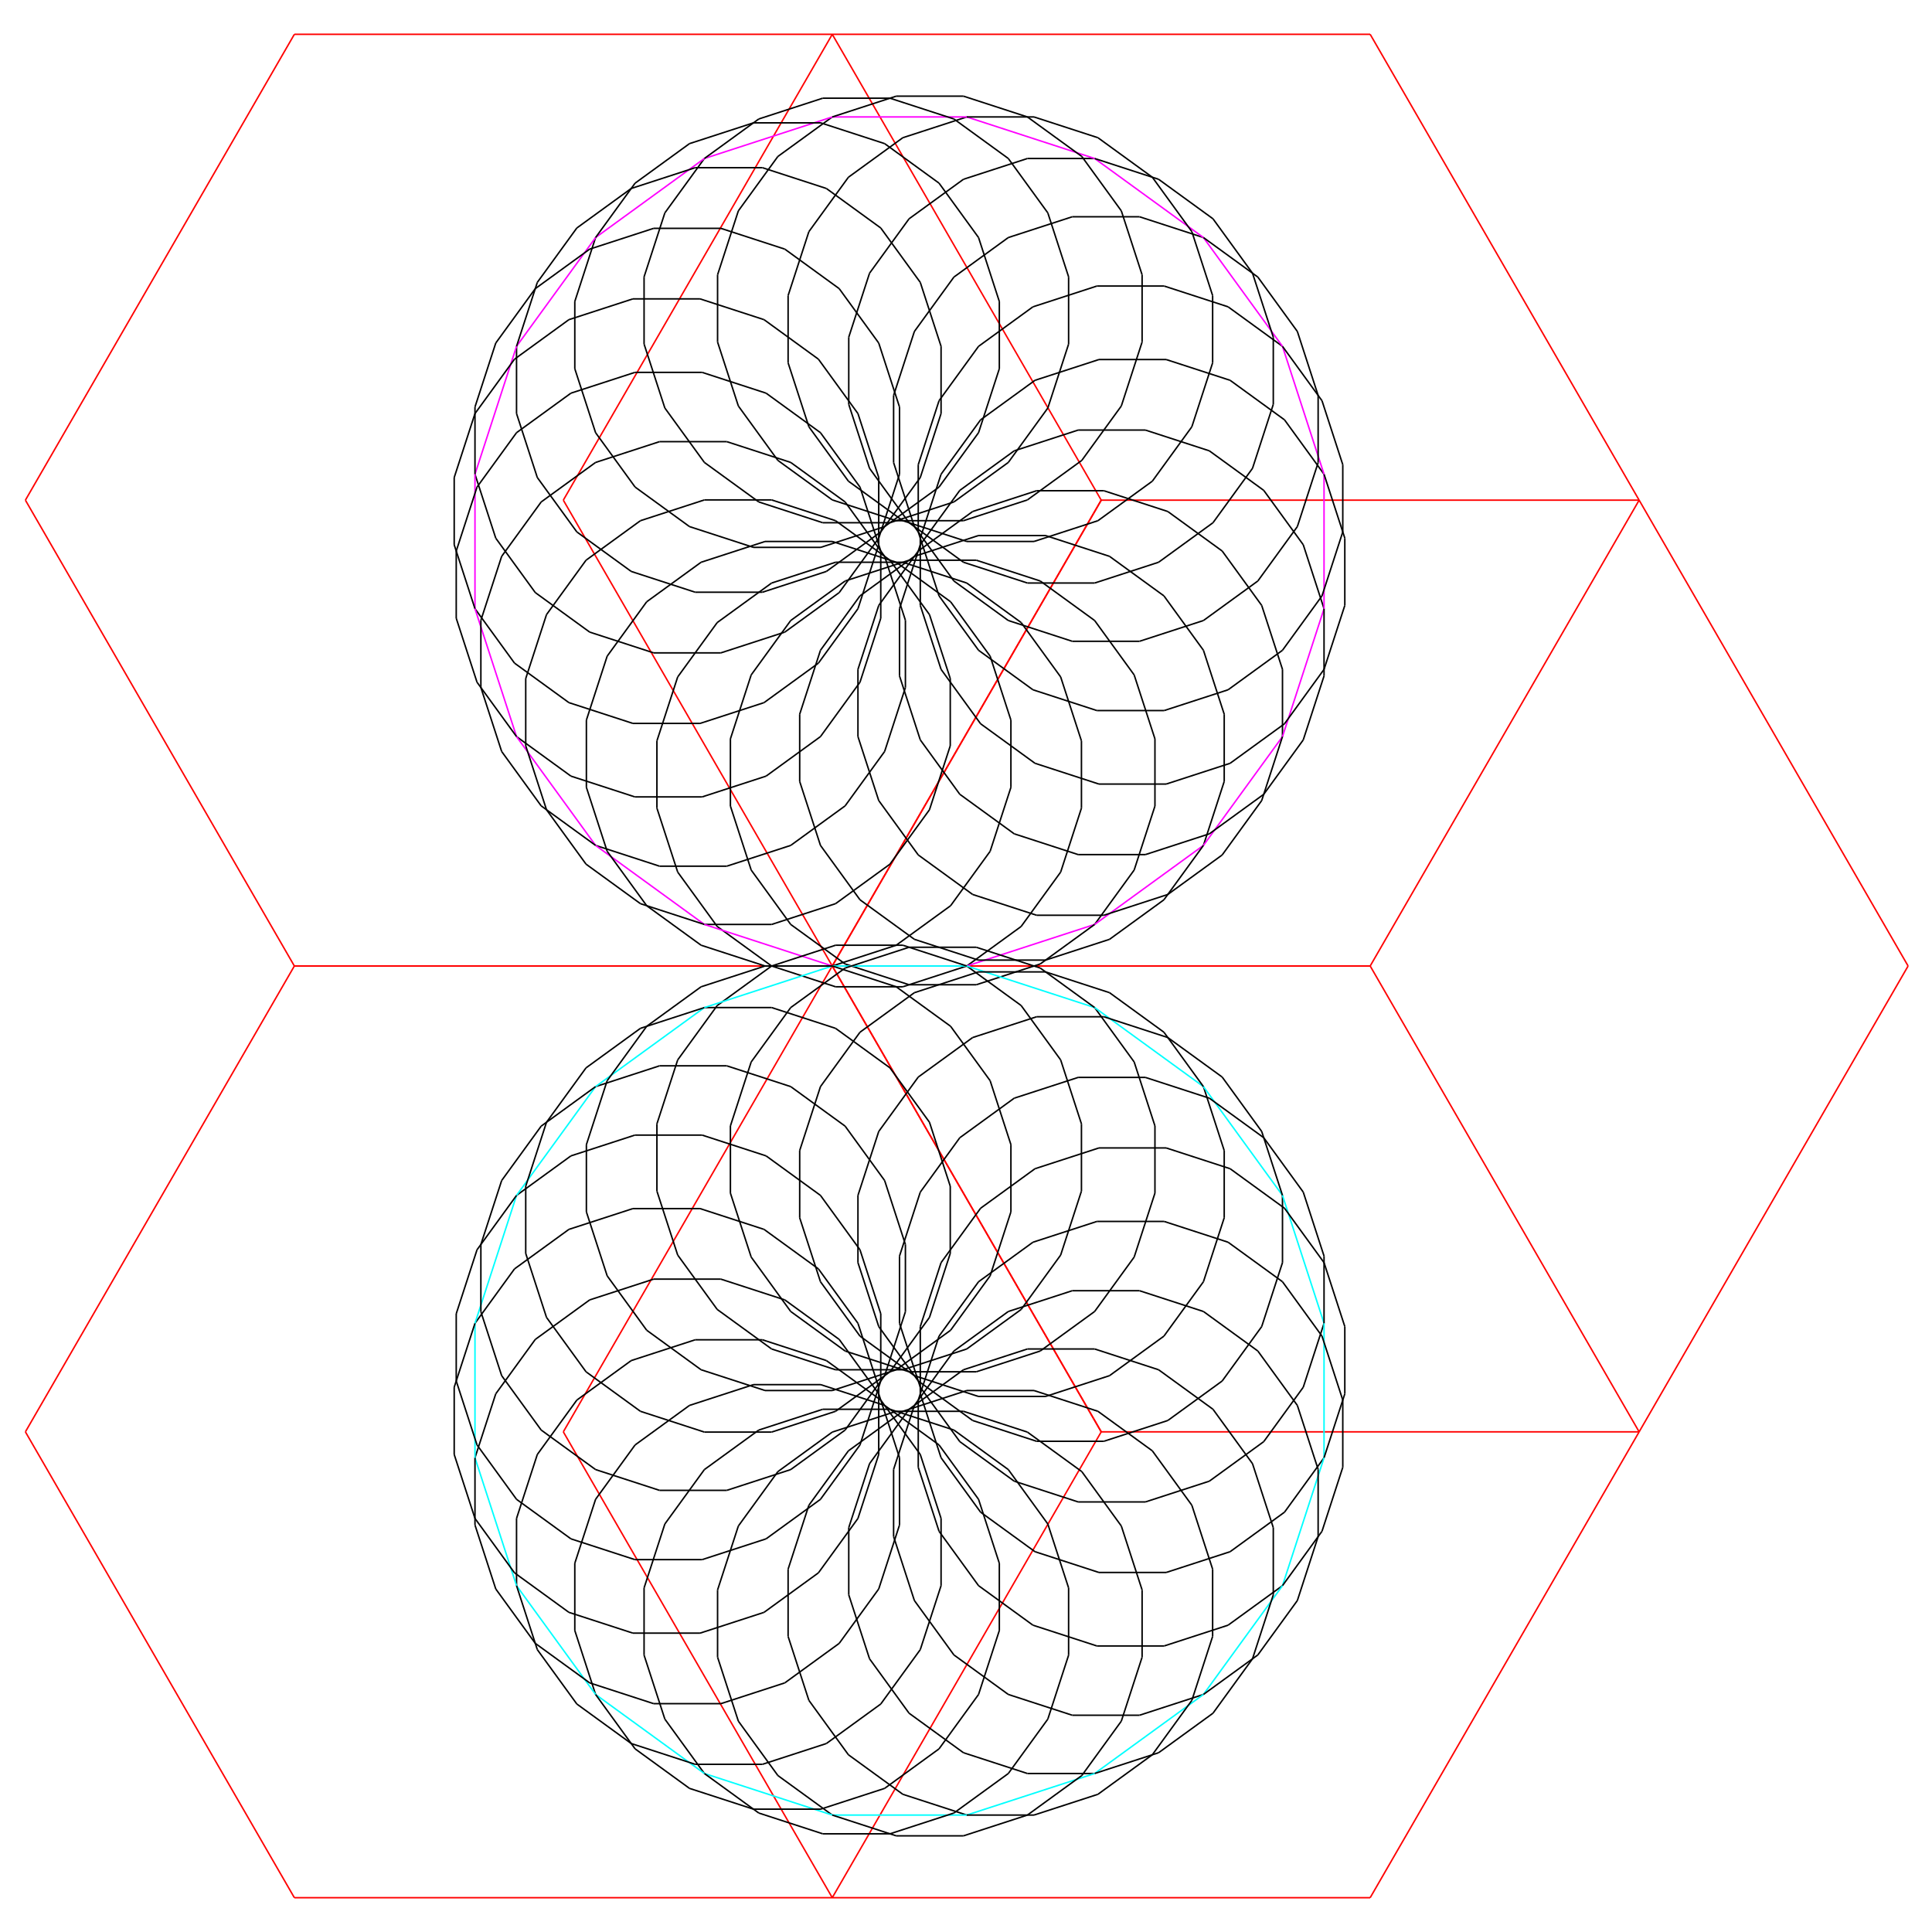 <svg width="20cm" height="20cm" xmlns="http://www.w3.org/2000/svg" version="1.1" viewBox="-557 -637.395 1293 1274.789">
    <g transform="scale(1,-1)">
        <line x1="0" y1="0" x2="180" y2="311.769" style="stroke:#FF0000" />
        <line x1="180" y1="311.769" x2="0" y2="623.538" style="stroke:#FF0000" />
        <line x1="0" y1="623.538" x2="-360" y2="623.538" style="stroke:#FF0000" />
        <line x1="-360" y1="623.538" x2="-540" y2="311.769" style="stroke:#FF0000" />
        <line x1="-540" y1="311.769" x2="-360" y2="0" style="stroke:#FF0000" />
        <line x1="-360" y1="0" x2="0" y2="0" style="stroke:#FF0000" />
        <line x1="0" y1="0" x2="360" y2="-0" style="stroke:#FF0000" />
        <line x1="360" y1="-0" x2="540" y2="311.769" style="stroke:#FF0000" />
        <line x1="540" y1="311.769" x2="360" y2="623.538" style="stroke:#FF0000" />
        <line x1="360" y1="623.538" x2="0" y2="623.538" style="stroke:#FF0000" />
        <line x1="0" y1="623.538" x2="-180" y2="311.769" style="stroke:#FF0000" />
        <line x1="-180" y1="311.769" x2="-0" y2="0" style="stroke:#FF0000" />
        <line x1="-0" y1="0" x2="180" y2="-311.769" style="stroke:#FF0000" />
        <line x1="180" y1="-311.769" x2="540" y2="-311.769" style="stroke:#FF0000" />
        <line x1="540" y1="-311.769" x2="720" y2="-0" style="stroke:#FF0000" />
        <line x1="720" y1="-0" x2="540" y2="311.769" style="stroke:#FF0000" />
        <line x1="540" y1="311.769" x2="180" y2="311.769" style="stroke:#FF0000" />
        <line x1="180" y1="311.769" x2="-0" y2="0" style="stroke:#FF0000" />
        <line x1="-0" y1="0" x2="-180" y2="-311.769" style="stroke:#FF0000" />
        <line x1="-180" y1="-311.769" x2="-0" y2="-623.538" style="stroke:#FF0000" />
        <line x1="-0" y1="-623.538" x2="360" y2="-623.538" style="stroke:#FF0000" />
        <line x1="360" y1="-623.538" x2="540" y2="-311.769" style="stroke:#FF0000" />
        <line x1="540" y1="-311.769" x2="360" y2="0" style="stroke:#FF0000" />
        <line x1="360" y1="0" x2="-0" y2="0" style="stroke:#FF0000" />
        <line x1="-0" y1="0" x2="-360" y2="0" style="stroke:#FF0000" />
        <line x1="-360" y1="0" x2="-540" y2="-311.769" style="stroke:#FF0000" />
        <line x1="-540" y1="-311.769" x2="-360" y2="-623.538" style="stroke:#FF0000" />
        <line x1="-360" y1="-623.538" x2="-0" y2="-623.538" style="stroke:#FF0000" />
        <line x1="-0" y1="-623.538" x2="180" y2="-311.769" style="stroke:#FF0000" />
        <line x1="180" y1="-311.769" x2="-0" y2="0" style="stroke:#FF0000" />
        <line x1="-0" y1="0" x2="90" y2="0" style="stroke:#FF00FF" />
        <line x1="90" y1="0" x2="126.406" y2="26.45" style="stroke:#000000" />
        <line x1="126.406" y1="26.45" x2="152.856" y2="62.856" style="stroke:#000000" />
        <line x1="152.856" y1="62.856" x2="166.762" y2="105.654" style="stroke:#000000" />
        <line x1="166.762" y1="105.654" x2="166.762" y2="150.654" style="stroke:#000000" />
        <line x1="166.762" y1="150.654" x2="152.856" y2="193.451" style="stroke:#000000" />
        <line x1="152.856" y1="193.451" x2="126.406" y2="229.857" style="stroke:#000000" />
        <line x1="126.406" y1="229.857" x2="90" y2="256.307" style="stroke:#000000" />
        <line x1="90" y1="256.307" x2="47.202" y2="270.213" style="stroke:#000000" />
        <line x1="47.202" y1="270.213" x2="2.202" y2="270.213" style="stroke:#000000" />
        <line x1="2.202" y1="270.213" x2="-40.595" y2="256.307" style="stroke:#000000" />
        <line x1="-40.595" y1="256.307" x2="-77.001" y2="229.857" style="stroke:#000000" />
        <line x1="-77.001" y1="229.857" x2="-103.451" y2="193.451" style="stroke:#000000" />
        <line x1="-103.451" y1="193.451" x2="-117.357" y2="150.654" style="stroke:#000000" />
        <line x1="-117.357" y1="150.654" x2="-117.357" y2="105.654" style="stroke:#000000" />
        <line x1="-117.357" y1="105.654" x2="-103.451" y2="62.856" style="stroke:#000000" />
        <line x1="-103.451" y1="62.856" x2="-77.001" y2="26.45" style="stroke:#000000" />
        <line x1="-77.001" y1="26.45" x2="-40.595" y2="0" style="stroke:#000000" />
        <line x1="-40.595" y1="0" x2="2.202" y2="-13.906" style="stroke:#000000" />
        <line x1="2.202" y1="-13.906" x2="47.202" y2="-13.906" style="stroke:#000000" />
        <line x1="47.202" y1="-13.906" x2="90" y2="0" style="stroke:#000000" />
        <line x1="90" y1="0" x2="175.595" y2="27.812" style="stroke:#FF00FF" />
        <line x1="175.595" y1="27.812" x2="202.045" y2="64.217" style="stroke:#000000" />
        <line x1="202.045" y1="64.217" x2="215.951" y2="107.015" style="stroke:#000000" />
        <line x1="215.951" y1="107.015" x2="215.951" y2="152.015" style="stroke:#000000" />
        <line x1="215.951" y1="152.015" x2="202.045" y2="194.812" style="stroke:#000000" />
        <line x1="202.045" y1="194.812" x2="175.595" y2="231.218" style="stroke:#000000" />
        <line x1="175.595" y1="231.218" x2="139.189" y2="257.668" style="stroke:#000000" />
        <line x1="139.189" y1="257.668" x2="96.392" y2="271.574" style="stroke:#000000" />
        <line x1="96.392" y1="271.574" x2="51.392" y2="271.574" style="stroke:#000000" />
        <line x1="51.392" y1="271.574" x2="8.594" y2="257.668" style="stroke:#000000" />
        <line x1="8.594" y1="257.668" x2="-27.812" y2="231.218" style="stroke:#000000" />
        <line x1="-27.812" y1="231.218" x2="-54.262" y2="194.812" style="stroke:#000000" />
        <line x1="-54.262" y1="194.812" x2="-68.168" y2="152.015" style="stroke:#000000" />
        <line x1="-68.168" y1="152.015" x2="-68.168" y2="107.015" style="stroke:#000000" />
        <line x1="-68.168" y1="107.015" x2="-54.262" y2="64.217" style="stroke:#000000" />
        <line x1="-54.262" y1="64.217" x2="-27.812" y2="27.812" style="stroke:#000000" />
        <line x1="-27.812" y1="27.812" x2="8.594" y2="1.361" style="stroke:#000000" />
        <line x1="8.594" y1="1.361" x2="51.392" y2="-12.545" style="stroke:#000000" />
        <line x1="51.392" y1="-12.545" x2="96.392" y2="-12.545" style="stroke:#000000" />
        <line x1="96.392" y1="-12.545" x2="139.189" y2="1.361" style="stroke:#000000" />
        <line x1="139.189" y1="1.361" x2="175.595" y2="27.812" style="stroke:#000000" />
        <line x1="175.595" y1="27.812" x2="248.407" y2="80.712" style="stroke:#FF00FF" />
        <line x1="248.407" y1="80.712" x2="262.312" y2="123.51" style="stroke:#000000" />
        <line x1="262.312" y1="123.51" x2="262.312" y2="168.51" style="stroke:#000000" />
        <line x1="262.312" y1="168.51" x2="248.407" y2="211.307" style="stroke:#000000" />
        <line x1="248.407" y1="211.307" x2="221.956" y2="247.713" style="stroke:#000000" />
        <line x1="221.956" y1="247.713" x2="185.551" y2="274.163" style="stroke:#000000" />
        <line x1="185.551" y1="274.163" x2="142.753" y2="288.069" style="stroke:#000000" />
        <line x1="142.753" y1="288.069" x2="97.753" y2="288.069" style="stroke:#000000" />
        <line x1="97.753" y1="288.069" x2="54.955" y2="274.163" style="stroke:#000000" />
        <line x1="54.955" y1="274.163" x2="18.55" y2="247.713" style="stroke:#000000" />
        <line x1="18.55" y1="247.713" x2="-7.901" y2="211.307" style="stroke:#000000" />
        <line x1="-7.901" y1="211.307" x2="-21.806" y2="168.51" style="stroke:#000000" />
        <line x1="-21.806" y1="168.51" x2="-21.806" y2="123.51" style="stroke:#000000" />
        <line x1="-21.806" y1="123.51" x2="-7.901" y2="80.712" style="stroke:#000000" />
        <line x1="-7.901" y1="80.712" x2="18.55" y2="44.306" style="stroke:#000000" />
        <line x1="18.55" y1="44.306" x2="54.955" y2="17.856" style="stroke:#000000" />
        <line x1="54.955" y1="17.856" x2="97.753" y2="3.95" style="stroke:#000000" />
        <line x1="97.753" y1="3.95" x2="142.753" y2="3.95" style="stroke:#000000" />
        <line x1="142.753" y1="3.95" x2="185.551" y2="17.856" style="stroke:#000000" />
        <line x1="185.551" y1="17.856" x2="221.956" y2="44.306" style="stroke:#000000" />
        <line x1="221.956" y1="44.306" x2="248.407" y2="80.712" style="stroke:#000000" />
        <line x1="248.407" y1="80.712" x2="301.307" y2="153.524" style="stroke:#FF00FF" />
        <line x1="301.307" y1="153.524" x2="301.307" y2="198.524" style="stroke:#000000" />
        <line x1="301.307" y1="198.524" x2="287.402" y2="241.321" style="stroke:#000000" />
        <line x1="287.402" y1="241.321" x2="260.951" y2="277.727" style="stroke:#000000" />
        <line x1="260.951" y1="277.727" x2="224.545" y2="304.177" style="stroke:#000000" />
        <line x1="224.545" y1="304.177" x2="181.748" y2="318.083" style="stroke:#000000" />
        <line x1="181.748" y1="318.083" x2="136.748" y2="318.083" style="stroke:#000000" />
        <line x1="136.748" y1="318.083" x2="93.95" y2="304.177" style="stroke:#000000" />
        <line x1="93.95" y1="304.177" x2="57.545" y2="277.727" style="stroke:#000000" />
        <line x1="57.545" y1="277.727" x2="31.094" y2="241.321" style="stroke:#000000" />
        <line x1="31.094" y1="241.321" x2="17.188" y2="198.524" style="stroke:#000000" />
        <line x1="17.188" y1="198.524" x2="17.188" y2="153.524" style="stroke:#000000" />
        <line x1="17.188" y1="153.524" x2="31.094" y2="110.726" style="stroke:#000000" />
        <line x1="31.094" y1="110.726" x2="57.545" y2="74.32" style="stroke:#000000" />
        <line x1="57.545" y1="74.32" x2="93.95" y2="47.87" style="stroke:#000000" />
        <line x1="93.95" y1="47.87" x2="136.748" y2="33.964" style="stroke:#000000" />
        <line x1="136.748" y1="33.964" x2="181.748" y2="33.964" style="stroke:#000000" />
        <line x1="181.748" y1="33.964" x2="224.545" y2="47.87" style="stroke:#000000" />
        <line x1="224.545" y1="47.87" x2="260.951" y2="74.32" style="stroke:#000000" />
        <line x1="260.951" y1="74.32" x2="287.402" y2="110.726" style="stroke:#000000" />
        <line x1="287.402" y1="110.726" x2="301.307" y2="153.524" style="stroke:#000000" />
        <line x1="301.307" y1="153.524" x2="329.119" y2="239.119" style="stroke:#FF00FF" />
        <line x1="329.119" y1="239.119" x2="315.213" y2="281.916" style="stroke:#000000" />
        <line x1="315.213" y1="281.916" x2="288.763" y2="318.322" style="stroke:#000000" />
        <line x1="288.763" y1="318.322" x2="252.357" y2="344.772" style="stroke:#000000" />
        <line x1="252.357" y1="344.772" x2="209.559" y2="358.678" style="stroke:#000000" />
        <line x1="209.559" y1="358.678" x2="164.559" y2="358.678" style="stroke:#000000" />
        <line x1="164.559" y1="358.678" x2="121.762" y2="344.772" style="stroke:#000000" />
        <line x1="121.762" y1="344.772" x2="85.356" y2="318.322" style="stroke:#000000" />
        <line x1="85.356" y1="318.322" x2="58.906" y2="281.916" style="stroke:#000000" />
        <line x1="58.906" y1="281.916" x2="45" y2="239.119" style="stroke:#000000" />
        <line x1="45" y1="239.119" x2="45" y2="194.119" style="stroke:#000000" />
        <line x1="45" y1="194.119" x2="58.906" y2="151.321" style="stroke:#000000" />
        <line x1="58.906" y1="151.321" x2="85.356" y2="114.916" style="stroke:#000000" />
        <line x1="85.356" y1="114.916" x2="121.762" y2="88.465" style="stroke:#000000" />
        <line x1="121.762" y1="88.465" x2="164.559" y2="74.559" style="stroke:#000000" />
        <line x1="164.559" y1="74.559" x2="209.559" y2="74.559" style="stroke:#000000" />
        <line x1="209.559" y1="74.559" x2="252.357" y2="88.465" style="stroke:#000000" />
        <line x1="252.357" y1="88.465" x2="288.763" y2="114.916" style="stroke:#000000" />
        <line x1="288.763" y1="114.916" x2="315.213" y2="151.321" style="stroke:#000000" />
        <line x1="315.213" y1="151.321" x2="329.119" y2="194.119" style="stroke:#000000" />
        <line x1="329.119" y1="194.119" x2="329.119" y2="239.119" style="stroke:#000000" />
        <line x1="329.119" y1="239.119" x2="329.119" y2="329.119" style="stroke:#FF00FF" />
        <line x1="329.119" y1="329.119" x2="302.668" y2="365.525" style="stroke:#000000" />
        <line x1="302.668" y1="365.525" x2="266.263" y2="391.975" style="stroke:#000000" />
        <line x1="266.263" y1="391.975" x2="223.465" y2="405.881" style="stroke:#000000" />
        <line x1="223.465" y1="405.881" x2="178.465" y2="405.881" style="stroke:#000000" />
        <line x1="178.465" y1="405.881" x2="135.668" y2="391.975" style="stroke:#000000" />
        <line x1="135.668" y1="391.975" x2="99.262" y2="365.525" style="stroke:#000000" />
        <line x1="99.262" y1="365.525" x2="72.812" y2="329.119" style="stroke:#000000" />
        <line x1="72.812" y1="329.119" x2="58.906" y2="286.321" style="stroke:#000000" />
        <line x1="58.906" y1="286.321" x2="58.906" y2="241.321" style="stroke:#000000" />
        <line x1="58.906" y1="241.321" x2="72.812" y2="198.524" style="stroke:#000000" />
        <line x1="72.812" y1="198.524" x2="99.262" y2="162.118" style="stroke:#000000" />
        <line x1="99.262" y1="162.118" x2="135.668" y2="135.668" style="stroke:#000000" />
        <line x1="135.668" y1="135.668" x2="178.465" y2="121.762" style="stroke:#000000" />
        <line x1="178.465" y1="121.762" x2="223.465" y2="121.762" style="stroke:#000000" />
        <line x1="223.465" y1="121.762" x2="266.263" y2="135.668" style="stroke:#000000" />
        <line x1="266.263" y1="135.668" x2="302.668" y2="162.118" style="stroke:#000000" />
        <line x1="302.668" y1="162.118" x2="329.119" y2="198.524" style="stroke:#000000" />
        <line x1="329.119" y1="198.524" x2="343.025" y2="241.321" style="stroke:#000000" />
        <line x1="343.025" y1="241.321" x2="343.025" y2="286.321" style="stroke:#000000" />
        <line x1="343.025" y1="286.321" x2="329.119" y2="329.119" style="stroke:#000000" />
        <line x1="329.119" y1="329.119" x2="301.307" y2="414.714" style="stroke:#FF00FF" />
        <line x1="301.307" y1="414.714" x2="264.902" y2="441.164" style="stroke:#000000" />
        <line x1="264.902" y1="441.164" x2="222.104" y2="455.07" style="stroke:#000000" />
        <line x1="222.104" y1="455.07" x2="177.104" y2="455.07" style="stroke:#000000" />
        <line x1="177.104" y1="455.07" x2="134.306" y2="441.164" style="stroke:#000000" />
        <line x1="134.306" y1="441.164" x2="97.901" y2="414.714" style="stroke:#000000" />
        <line x1="97.901" y1="414.714" x2="71.45" y2="378.308" style="stroke:#000000" />
        <line x1="71.45" y1="378.308" x2="57.545" y2="335.511" style="stroke:#000000" />
        <line x1="57.545" y1="335.511" x2="57.545" y2="290.511" style="stroke:#000000" />
        <line x1="57.545" y1="290.511" x2="71.45" y2="247.713" style="stroke:#000000" />
        <line x1="71.45" y1="247.713" x2="97.901" y2="211.307" style="stroke:#000000" />
        <line x1="97.901" y1="211.307" x2="134.306" y2="184.857" style="stroke:#000000" />
        <line x1="134.306" y1="184.857" x2="177.104" y2="170.951" style="stroke:#000000" />
        <line x1="177.104" y1="170.951" x2="222.104" y2="170.951" style="stroke:#000000" />
        <line x1="222.104" y1="170.951" x2="264.902" y2="184.857" style="stroke:#000000" />
        <line x1="264.902" y1="184.857" x2="301.307" y2="211.307" style="stroke:#000000" />
        <line x1="301.307" y1="211.307" x2="327.758" y2="247.713" style="stroke:#000000" />
        <line x1="327.758" y1="247.713" x2="341.663" y2="290.511" style="stroke:#000000" />
        <line x1="341.663" y1="290.511" x2="341.663" y2="335.511" style="stroke:#000000" />
        <line x1="341.663" y1="335.511" x2="327.758" y2="378.308" style="stroke:#000000" />
        <line x1="327.758" y1="378.308" x2="301.307" y2="414.714" style="stroke:#000000" />
        <line x1="301.307" y1="414.714" x2="248.407" y2="487.525" style="stroke:#FF00FF" />
        <line x1="248.407" y1="487.525" x2="205.609" y2="501.431" style="stroke:#000000" />
        <line x1="205.609" y1="501.431" x2="160.609" y2="501.431" style="stroke:#000000" />
        <line x1="160.609" y1="501.431" x2="117.812" y2="487.525" style="stroke:#000000" />
        <line x1="117.812" y1="487.525" x2="81.406" y2="461.075" style="stroke:#000000" />
        <line x1="81.406" y1="461.075" x2="54.955" y2="424.669" style="stroke:#000000" />
        <line x1="54.955" y1="424.669" x2="41.05" y2="381.872" style="stroke:#000000" />
        <line x1="41.05" y1="381.872" x2="41.05" y2="336.872" style="stroke:#000000" />
        <line x1="41.05" y1="336.872" x2="54.955" y2="294.074" style="stroke:#000000" />
        <line x1="54.955" y1="294.074" x2="81.406" y2="257.668" style="stroke:#000000" />
        <line x1="81.406" y1="257.668" x2="117.812" y2="231.218" style="stroke:#000000" />
        <line x1="117.812" y1="231.218" x2="160.609" y2="217.312" style="stroke:#000000" />
        <line x1="160.609" y1="217.312" x2="205.609" y2="217.312" style="stroke:#000000" />
        <line x1="205.609" y1="217.312" x2="248.407" y2="231.218" style="stroke:#000000" />
        <line x1="248.407" y1="231.218" x2="284.812" y2="257.668" style="stroke:#000000" />
        <line x1="284.812" y1="257.668" x2="311.263" y2="294.074" style="stroke:#000000" />
        <line x1="311.263" y1="294.074" x2="325.168" y2="336.872" style="stroke:#000000" />
        <line x1="325.168" y1="336.872" x2="325.168" y2="381.872" style="stroke:#000000" />
        <line x1="325.168" y1="381.872" x2="311.263" y2="424.669" style="stroke:#000000" />
        <line x1="311.263" y1="424.669" x2="284.812" y2="461.075" style="stroke:#000000" />
        <line x1="284.812" y1="461.075" x2="248.407" y2="487.525" style="stroke:#000000" />
        <line x1="248.407" y1="487.525" x2="175.595" y2="540.426" style="stroke:#FF00FF" />
        <line x1="175.595" y1="540.426" x2="130.595" y2="540.426" style="stroke:#000000" />
        <line x1="130.595" y1="540.426" x2="87.798" y2="526.52" style="stroke:#000000" />
        <line x1="87.798" y1="526.52" x2="51.392" y2="500.07" style="stroke:#000000" />
        <line x1="51.392" y1="500.07" x2="24.941" y2="463.664" style="stroke:#000000" />
        <line x1="24.941" y1="463.664" x2="11.036" y2="420.867" style="stroke:#000000" />
        <line x1="11.036" y1="420.867" x2="11.036" y2="375.867" style="stroke:#000000" />
        <line x1="11.036" y1="375.867" x2="24.941" y2="333.069" style="stroke:#000000" />
        <line x1="24.941" y1="333.069" x2="51.392" y2="296.663" style="stroke:#000000" />
        <line x1="51.392" y1="296.663" x2="87.798" y2="270.213" style="stroke:#000000" />
        <line x1="87.798" y1="270.213" x2="130.595" y2="256.307" style="stroke:#000000" />
        <line x1="130.595" y1="256.307" x2="175.595" y2="256.307" style="stroke:#000000" />
        <line x1="175.595" y1="256.307" x2="218.393" y2="270.213" style="stroke:#000000" />
        <line x1="218.393" y1="270.213" x2="254.798" y2="296.663" style="stroke:#000000" />
        <line x1="254.798" y1="296.663" x2="281.249" y2="333.069" style="stroke:#000000" />
        <line x1="281.249" y1="333.069" x2="295.154" y2="375.867" style="stroke:#000000" />
        <line x1="295.154" y1="375.867" x2="295.154" y2="420.867" style="stroke:#000000" />
        <line x1="295.154" y1="420.867" x2="281.249" y2="463.664" style="stroke:#000000" />
        <line x1="281.249" y1="463.664" x2="254.798" y2="500.07" style="stroke:#000000" />
        <line x1="254.798" y1="500.07" x2="218.393" y2="526.52" style="stroke:#000000" />
        <line x1="218.393" y1="526.52" x2="175.595" y2="540.426" style="stroke:#000000" />
        <line x1="175.595" y1="540.426" x2="90" y2="568.238" style="stroke:#FF00FF" />
        <line x1="90" y1="568.238" x2="47.202" y2="554.332" style="stroke:#000000" />
        <line x1="47.202" y1="554.332" x2="10.797" y2="527.882" style="stroke:#000000" />
        <line x1="10.797" y1="527.882" x2="-15.654" y2="491.476" style="stroke:#000000" />
        <line x1="-15.654" y1="491.476" x2="-29.559" y2="448.678" style="stroke:#000000" />
        <line x1="-29.559" y1="448.678" x2="-29.559" y2="403.678" style="stroke:#000000" />
        <line x1="-29.559" y1="403.678" x2="-15.654" y2="360.881" style="stroke:#000000" />
        <line x1="-15.654" y1="360.881" x2="10.797" y2="324.475" style="stroke:#000000" />
        <line x1="10.797" y1="324.475" x2="47.202" y2="298.025" style="stroke:#000000" />
        <line x1="47.202" y1="298.025" x2="90" y2="284.119" style="stroke:#000000" />
        <line x1="90" y1="284.119" x2="135" y2="284.119" style="stroke:#000000" />
        <line x1="135" y1="284.119" x2="177.798" y2="298.025" style="stroke:#000000" />
        <line x1="177.798" y1="298.025" x2="214.203" y2="324.475" style="stroke:#000000" />
        <line x1="214.203" y1="324.475" x2="240.654" y2="360.881" style="stroke:#000000" />
        <line x1="240.654" y1="360.881" x2="254.559" y2="403.678" style="stroke:#000000" />
        <line x1="254.559" y1="403.678" x2="254.559" y2="448.678" style="stroke:#000000" />
        <line x1="254.559" y1="448.678" x2="240.654" y2="491.476" style="stroke:#000000" />
        <line x1="240.654" y1="491.476" x2="214.203" y2="527.882" style="stroke:#000000" />
        <line x1="214.203" y1="527.882" x2="177.798" y2="554.332" style="stroke:#000000" />
        <line x1="177.798" y1="554.332" x2="135" y2="568.238" style="stroke:#000000" />
        <line x1="135" y1="568.238" x2="90" y2="568.238" style="stroke:#000000" />
        <line x1="90" y1="568.238" x2="0" y2="568.238" style="stroke:#FF00FF" />
        <line x1="0" y1="568.238" x2="-36.406" y2="541.787" style="stroke:#000000" />
        <line x1="-36.406" y1="541.787" x2="-62.856" y2="505.382" style="stroke:#000000" />
        <line x1="-62.856" y1="505.382" x2="-76.762" y2="462.584" style="stroke:#000000" />
        <line x1="-76.762" y1="462.584" x2="-76.762" y2="417.584" style="stroke:#000000" />
        <line x1="-76.762" y1="417.584" x2="-62.856" y2="374.786" style="stroke:#000000" />
        <line x1="-62.856" y1="374.786" x2="-36.406" y2="338.381" style="stroke:#000000" />
        <line x1="-36.406" y1="338.381" x2="0" y2="311.93" style="stroke:#000000" />
        <line x1="0" y1="311.93" x2="42.798" y2="298.025" style="stroke:#000000" />
        <line x1="42.798" y1="298.025" x2="87.798" y2="298.025" style="stroke:#000000" />
        <line x1="87.798" y1="298.025" x2="130.595" y2="311.93" style="stroke:#000000" />
        <line x1="130.595" y1="311.93" x2="167.001" y2="338.381" style="stroke:#000000" />
        <line x1="167.001" y1="338.381" x2="193.451" y2="374.786" style="stroke:#000000" />
        <line x1="193.451" y1="374.786" x2="207.357" y2="417.584" style="stroke:#000000" />
        <line x1="207.357" y1="417.584" x2="207.357" y2="462.584" style="stroke:#000000" />
        <line x1="207.357" y1="462.584" x2="193.451" y2="505.382" style="stroke:#000000" />
        <line x1="193.451" y1="505.382" x2="167.001" y2="541.787" style="stroke:#000000" />
        <line x1="167.001" y1="541.787" x2="130.595" y2="568.238" style="stroke:#000000" />
        <line x1="130.595" y1="568.238" x2="87.798" y2="582.143" style="stroke:#000000" />
        <line x1="87.798" y1="582.143" x2="42.798" y2="582.143" style="stroke:#000000" />
        <line x1="42.798" y1="582.143" x2="0" y2="568.238" style="stroke:#000000" />
        <line x1="0" y1="568.238" x2="-85.595" y2="540.426" style="stroke:#FF00FF" />
        <line x1="-85.595" y1="540.426" x2="-112.045" y2="504.02" style="stroke:#000000" />
        <line x1="-112.045" y1="504.02" x2="-125.951" y2="461.223" style="stroke:#000000" />
        <line x1="-125.951" y1="461.223" x2="-125.951" y2="416.223" style="stroke:#000000" />
        <line x1="-125.951" y1="416.223" x2="-112.045" y2="373.425" style="stroke:#000000" />
        <line x1="-112.045" y1="373.425" x2="-85.595" y2="337.019" style="stroke:#000000" />
        <line x1="-85.595" y1="337.019" x2="-49.189" y2="310.569" style="stroke:#000000" />
        <line x1="-49.189" y1="310.569" x2="-6.392" y2="296.663" style="stroke:#000000" />
        <line x1="-6.392" y1="296.663" x2="38.608" y2="296.663" style="stroke:#000000" />
        <line x1="38.608" y1="296.663" x2="81.406" y2="310.569" style="stroke:#000000" />
        <line x1="81.406" y1="310.569" x2="117.812" y2="337.019" style="stroke:#000000" />
        <line x1="117.812" y1="337.019" x2="144.262" y2="373.425" style="stroke:#000000" />
        <line x1="144.262" y1="373.425" x2="158.168" y2="416.223" style="stroke:#000000" />
        <line x1="158.168" y1="416.223" x2="158.168" y2="461.223" style="stroke:#000000" />
        <line x1="158.168" y1="461.223" x2="144.262" y2="504.02" style="stroke:#000000" />
        <line x1="144.262" y1="504.02" x2="117.812" y2="540.426" style="stroke:#000000" />
        <line x1="117.812" y1="540.426" x2="81.406" y2="566.876" style="stroke:#000000" />
        <line x1="81.406" y1="566.876" x2="38.608" y2="580.782" style="stroke:#000000" />
        <line x1="38.608" y1="580.782" x2="-6.392" y2="580.782" style="stroke:#000000" />
        <line x1="-6.392" y1="580.782" x2="-49.189" y2="566.876" style="stroke:#000000" />
        <line x1="-49.189" y1="566.876" x2="-85.595" y2="540.426" style="stroke:#000000" />
        <line x1="-85.595" y1="540.426" x2="-158.407" y2="487.525" style="stroke:#FF00FF" />
        <line x1="-158.407" y1="487.525" x2="-172.312" y2="444.728" style="stroke:#000000" />
        <line x1="-172.312" y1="444.728" x2="-172.312" y2="399.728" style="stroke:#000000" />
        <line x1="-172.312" y1="399.728" x2="-158.407" y2="356.93" style="stroke:#000000" />
        <line x1="-158.407" y1="356.93" x2="-131.956" y2="320.525" style="stroke:#000000" />
        <line x1="-131.956" y1="320.525" x2="-95.551" y2="294.074" style="stroke:#000000" />
        <line x1="-95.551" y1="294.074" x2="-52.753" y2="280.168" style="stroke:#000000" />
        <line x1="-52.753" y1="280.168" x2="-7.753" y2="280.168" style="stroke:#000000" />
        <line x1="-7.753" y1="280.168" x2="35.045" y2="294.074" style="stroke:#000000" />
        <line x1="35.045" y1="294.074" x2="71.45" y2="320.525" style="stroke:#000000" />
        <line x1="71.45" y1="320.525" x2="97.901" y2="356.93" style="stroke:#000000" />
        <line x1="97.901" y1="356.93" x2="111.806" y2="399.728" style="stroke:#000000" />
        <line x1="111.806" y1="399.728" x2="111.806" y2="444.728" style="stroke:#000000" />
        <line x1="111.806" y1="444.728" x2="97.901" y2="487.525" style="stroke:#000000" />
        <line x1="97.901" y1="487.525" x2="71.45" y2="523.931" style="stroke:#000000" />
        <line x1="71.45" y1="523.931" x2="35.045" y2="550.382" style="stroke:#000000" />
        <line x1="35.045" y1="550.382" x2="-7.753" y2="564.287" style="stroke:#000000" />
        <line x1="-7.753" y1="564.287" x2="-52.753" y2="564.287" style="stroke:#000000" />
        <line x1="-52.753" y1="564.287" x2="-95.551" y2="550.382" style="stroke:#000000" />
        <line x1="-95.551" y1="550.382" x2="-131.956" y2="523.931" style="stroke:#000000" />
        <line x1="-131.956" y1="523.931" x2="-158.407" y2="487.525" style="stroke:#000000" />
        <line x1="-158.407" y1="487.525" x2="-211.307" y2="414.714" style="stroke:#FF00FF" />
        <line x1="-211.307" y1="414.714" x2="-211.307" y2="369.714" style="stroke:#000000" />
        <line x1="-211.307" y1="369.714" x2="-197.402" y2="326.916" style="stroke:#000000" />
        <line x1="-197.402" y1="326.916" x2="-170.951" y2="290.511" style="stroke:#000000" />
        <line x1="-170.951" y1="290.511" x2="-134.545" y2="264.06" style="stroke:#000000" />
        <line x1="-134.545" y1="264.06" x2="-91.748" y2="250.154" style="stroke:#000000" />
        <line x1="-91.748" y1="250.154" x2="-46.748" y2="250.154" style="stroke:#000000" />
        <line x1="-46.748" y1="250.154" x2="-3.95" y2="264.06" style="stroke:#000000" />
        <line x1="-3.95" y1="264.06" x2="32.455" y2="290.511" style="stroke:#000000" />
        <line x1="32.455" y1="290.511" x2="58.906" y2="326.916" style="stroke:#000000" />
        <line x1="58.906" y1="326.916" x2="72.812" y2="369.714" style="stroke:#000000" />
        <line x1="72.812" y1="369.714" x2="72.812" y2="414.714" style="stroke:#000000" />
        <line x1="72.812" y1="414.714" x2="58.906" y2="457.511" style="stroke:#000000" />
        <line x1="58.906" y1="457.511" x2="32.455" y2="493.917" style="stroke:#000000" />
        <line x1="32.455" y1="493.917" x2="-3.95" y2="520.368" style="stroke:#000000" />
        <line x1="-3.95" y1="520.368" x2="-46.748" y2="534.273" style="stroke:#000000" />
        <line x1="-46.748" y1="534.273" x2="-91.748" y2="534.273" style="stroke:#000000" />
        <line x1="-91.748" y1="534.273" x2="-134.545" y2="520.368" style="stroke:#000000" />
        <line x1="-134.545" y1="520.368" x2="-170.951" y2="493.917" style="stroke:#000000" />
        <line x1="-170.951" y1="493.917" x2="-197.402" y2="457.511" style="stroke:#000000" />
        <line x1="-197.402" y1="457.511" x2="-211.307" y2="414.714" style="stroke:#000000" />
        <line x1="-211.307" y1="414.714" x2="-239.119" y2="329.119" style="stroke:#FF00FF" />
        <line x1="-239.119" y1="329.119" x2="-225.213" y2="286.321" style="stroke:#000000" />
        <line x1="-225.213" y1="286.321" x2="-198.763" y2="249.916" style="stroke:#000000" />
        <line x1="-198.763" y1="249.916" x2="-162.357" y2="223.465" style="stroke:#000000" />
        <line x1="-162.357" y1="223.465" x2="-119.559" y2="209.559" style="stroke:#000000" />
        <line x1="-119.559" y1="209.559" x2="-74.559" y2="209.559" style="stroke:#000000" />
        <line x1="-74.559" y1="209.559" x2="-31.762" y2="223.465" style="stroke:#000000" />
        <line x1="-31.762" y1="223.465" x2="4.644" y2="249.916" style="stroke:#000000" />
        <line x1="4.644" y1="249.916" x2="31.094" y2="286.321" style="stroke:#000000" />
        <line x1="31.094" y1="286.321" x2="45" y2="329.119" style="stroke:#000000" />
        <line x1="45" y1="329.119" x2="45" y2="374.119" style="stroke:#000000" />
        <line x1="45" y1="374.119" x2="31.094" y2="416.916" style="stroke:#000000" />
        <line x1="31.094" y1="416.916" x2="4.644" y2="453.322" style="stroke:#000000" />
        <line x1="4.644" y1="453.322" x2="-31.762" y2="479.772" style="stroke:#000000" />
        <line x1="-31.762" y1="479.772" x2="-74.559" y2="493.678" style="stroke:#000000" />
        <line x1="-74.559" y1="493.678" x2="-119.559" y2="493.678" style="stroke:#000000" />
        <line x1="-119.559" y1="493.678" x2="-162.357" y2="479.772" style="stroke:#000000" />
        <line x1="-162.357" y1="479.772" x2="-198.763" y2="453.322" style="stroke:#000000" />
        <line x1="-198.763" y1="453.322" x2="-225.213" y2="416.916" style="stroke:#000000" />
        <line x1="-225.213" y1="416.916" x2="-239.119" y2="374.119" style="stroke:#000000" />
        <line x1="-239.119" y1="374.119" x2="-239.119" y2="329.119" style="stroke:#000000" />
        <line x1="-239.119" y1="329.119" x2="-239.119" y2="239.119" style="stroke:#FF00FF" />
        <line x1="-239.119" y1="239.119" x2="-212.668" y2="202.713" style="stroke:#000000" />
        <line x1="-212.668" y1="202.713" x2="-176.263" y2="176.263" style="stroke:#000000" />
        <line x1="-176.263" y1="176.263" x2="-133.465" y2="162.357" style="stroke:#000000" />
        <line x1="-133.465" y1="162.357" x2="-88.465" y2="162.357" style="stroke:#000000" />
        <line x1="-88.465" y1="162.357" x2="-45.668" y2="176.263" style="stroke:#000000" />
        <line x1="-45.668" y1="176.263" x2="-9.262" y2="202.713" style="stroke:#000000" />
        <line x1="-9.262" y1="202.713" x2="17.188" y2="239.119" style="stroke:#000000" />
        <line x1="17.188" y1="239.119" x2="31.094" y2="281.916" style="stroke:#000000" />
        <line x1="31.094" y1="281.916" x2="31.094" y2="326.916" style="stroke:#000000" />
        <line x1="31.094" y1="326.916" x2="17.188" y2="369.714" style="stroke:#000000" />
        <line x1="17.188" y1="369.714" x2="-9.262" y2="406.12" style="stroke:#000000" />
        <line x1="-9.262" y1="406.12" x2="-45.668" y2="432.57" style="stroke:#000000" />
        <line x1="-45.668" y1="432.57" x2="-88.465" y2="446.476" style="stroke:#000000" />
        <line x1="-88.465" y1="446.476" x2="-133.465" y2="446.476" style="stroke:#000000" />
        <line x1="-133.465" y1="446.476" x2="-176.263" y2="432.57" style="stroke:#000000" />
        <line x1="-176.263" y1="432.57" x2="-212.668" y2="406.12" style="stroke:#000000" />
        <line x1="-212.668" y1="406.12" x2="-239.119" y2="369.714" style="stroke:#000000" />
        <line x1="-239.119" y1="369.714" x2="-253.025" y2="326.916" style="stroke:#000000" />
        <line x1="-253.025" y1="326.916" x2="-253.025" y2="281.916" style="stroke:#000000" />
        <line x1="-253.025" y1="281.916" x2="-239.119" y2="239.119" style="stroke:#000000" />
        <line x1="-239.119" y1="239.119" x2="-211.307" y2="153.524" style="stroke:#FF00FF" />
        <line x1="-211.307" y1="153.524" x2="-174.902" y2="127.073" style="stroke:#000000" />
        <line x1="-174.902" y1="127.073" x2="-132.104" y2="113.168" style="stroke:#000000" />
        <line x1="-132.104" y1="113.168" x2="-87.104" y2="113.168" style="stroke:#000000" />
        <line x1="-87.104" y1="113.168" x2="-44.306" y2="127.073" style="stroke:#000000" />
        <line x1="-44.306" y1="127.073" x2="-7.901" y2="153.524" style="stroke:#000000" />
        <line x1="-7.901" y1="153.524" x2="18.55" y2="189.929" style="stroke:#000000" />
        <line x1="18.55" y1="189.929" x2="32.455" y2="232.727" style="stroke:#000000" />
        <line x1="32.455" y1="232.727" x2="32.455" y2="277.727" style="stroke:#000000" />
        <line x1="32.455" y1="277.727" x2="18.55" y2="320.525" style="stroke:#000000" />
        <line x1="18.55" y1="320.525" x2="-7.901" y2="356.93" style="stroke:#000000" />
        <line x1="-7.901" y1="356.93" x2="-44.306" y2="383.381" style="stroke:#000000" />
        <line x1="-44.306" y1="383.381" x2="-87.104" y2="397.286" style="stroke:#000000" />
        <line x1="-87.104" y1="397.286" x2="-132.104" y2="397.286" style="stroke:#000000" />
        <line x1="-132.104" y1="397.286" x2="-174.902" y2="383.381" style="stroke:#000000" />
        <line x1="-174.902" y1="383.381" x2="-211.307" y2="356.93" style="stroke:#000000" />
        <line x1="-211.307" y1="356.93" x2="-237.758" y2="320.525" style="stroke:#000000" />
        <line x1="-237.758" y1="320.525" x2="-251.663" y2="277.727" style="stroke:#000000" />
        <line x1="-251.663" y1="277.727" x2="-251.663" y2="232.727" style="stroke:#000000" />
        <line x1="-251.663" y1="232.727" x2="-237.758" y2="189.929" style="stroke:#000000" />
        <line x1="-237.758" y1="189.929" x2="-211.307" y2="153.524" style="stroke:#000000" />
        <line x1="-211.307" y1="153.524" x2="-158.407" y2="80.712" style="stroke:#FF00FF" />
        <line x1="-158.407" y1="80.712" x2="-115.609" y2="66.806" style="stroke:#000000" />
        <line x1="-115.609" y1="66.806" x2="-70.609" y2="66.806" style="stroke:#000000" />
        <line x1="-70.609" y1="66.806" x2="-27.812" y2="80.712" style="stroke:#000000" />
        <line x1="-27.812" y1="80.712" x2="8.594" y2="107.163" style="stroke:#000000" />
        <line x1="8.594" y1="107.163" x2="35.045" y2="143.568" style="stroke:#000000" />
        <line x1="35.045" y1="143.568" x2="48.95" y2="186.366" style="stroke:#000000" />
        <line x1="48.95" y1="186.366" x2="48.95" y2="231.366" style="stroke:#000000" />
        <line x1="48.95" y1="231.366" x2="35.045" y2="274.163" style="stroke:#000000" />
        <line x1="35.045" y1="274.163" x2="8.594" y2="310.569" style="stroke:#000000" />
        <line x1="8.594" y1="310.569" x2="-27.812" y2="337.019" style="stroke:#000000" />
        <line x1="-27.812" y1="337.019" x2="-70.609" y2="350.925" style="stroke:#000000" />
        <line x1="-70.609" y1="350.925" x2="-115.609" y2="350.925" style="stroke:#000000" />
        <line x1="-115.609" y1="350.925" x2="-158.407" y2="337.019" style="stroke:#000000" />
        <line x1="-158.407" y1="337.019" x2="-194.812" y2="310.569" style="stroke:#000000" />
        <line x1="-194.812" y1="310.569" x2="-221.263" y2="274.163" style="stroke:#000000" />
        <line x1="-221.263" y1="274.163" x2="-235.168" y2="231.366" style="stroke:#000000" />
        <line x1="-235.168" y1="231.366" x2="-235.168" y2="186.366" style="stroke:#000000" />
        <line x1="-235.168" y1="186.366" x2="-221.263" y2="143.568" style="stroke:#000000" />
        <line x1="-221.263" y1="143.568" x2="-194.812" y2="107.163" style="stroke:#000000" />
        <line x1="-194.812" y1="107.163" x2="-158.407" y2="80.712" style="stroke:#000000" />
        <line x1="-158.407" y1="80.712" x2="-85.595" y2="27.812" style="stroke:#FF00FF" />
        <line x1="-85.595" y1="27.812" x2="-40.595" y2="27.812" style="stroke:#000000" />
        <line x1="-40.595" y1="27.812" x2="2.202" y2="41.717" style="stroke:#000000" />
        <line x1="2.202" y1="41.717" x2="38.608" y2="68.168" style="stroke:#000000" />
        <line x1="38.608" y1="68.168" x2="65.059" y2="104.573" style="stroke:#000000" />
        <line x1="65.059" y1="104.573" x2="78.964" y2="147.371" style="stroke:#000000" />
        <line x1="78.964" y1="147.371" x2="78.964" y2="192.371" style="stroke:#000000" />
        <line x1="78.964" y1="192.371" x2="65.059" y2="235.168" style="stroke:#000000" />
        <line x1="65.059" y1="235.168" x2="38.608" y2="271.574" style="stroke:#000000" />
        <line x1="38.608" y1="271.574" x2="2.202" y2="298.025" style="stroke:#000000" />
        <line x1="2.202" y1="298.025" x2="-40.595" y2="311.93" style="stroke:#000000" />
        <line x1="-40.595" y1="311.93" x2="-85.595" y2="311.93" style="stroke:#000000" />
        <line x1="-85.595" y1="311.93" x2="-128.393" y2="298.025" style="stroke:#000000" />
        <line x1="-128.393" y1="298.025" x2="-164.798" y2="271.574" style="stroke:#000000" />
        <line x1="-164.798" y1="271.574" x2="-191.249" y2="235.168" style="stroke:#000000" />
        <line x1="-191.249" y1="235.168" x2="-205.154" y2="192.371" style="stroke:#000000" />
        <line x1="-205.154" y1="192.371" x2="-205.154" y2="147.371" style="stroke:#000000" />
        <line x1="-205.154" y1="147.371" x2="-191.249" y2="104.573" style="stroke:#000000" />
        <line x1="-191.249" y1="104.573" x2="-164.798" y2="68.168" style="stroke:#000000" />
        <line x1="-164.798" y1="68.168" x2="-128.393" y2="41.717" style="stroke:#000000" />
        <line x1="-128.393" y1="41.717" x2="-85.595" y2="27.812" style="stroke:#000000" />
        <line x1="-85.595" y1="27.812" x2="-0" y2="-0" style="stroke:#FF00FF" />
        <line x1="-0" y1="-0" x2="42.798" y2="13.906" style="stroke:#000000" />
        <line x1="42.798" y1="13.906" x2="79.203" y2="40.356" style="stroke:#000000" />
        <line x1="79.203" y1="40.356" x2="105.654" y2="76.762" style="stroke:#000000" />
        <line x1="105.654" y1="76.762" x2="119.559" y2="119.559" style="stroke:#000000" />
        <line x1="119.559" y1="119.559" x2="119.559" y2="164.559" style="stroke:#000000" />
        <line x1="119.559" y1="164.559" x2="105.654" y2="207.357" style="stroke:#000000" />
        <line x1="105.654" y1="207.357" x2="79.203" y2="243.763" style="stroke:#000000" />
        <line x1="79.203" y1="243.763" x2="42.798" y2="270.213" style="stroke:#000000" />
        <line x1="42.798" y1="270.213" x2="-0" y2="284.119" style="stroke:#000000" />
        <line x1="-0" y1="284.119" x2="-45" y2="284.119" style="stroke:#000000" />
        <line x1="-45" y1="284.119" x2="-87.798" y2="270.213" style="stroke:#000000" />
        <line x1="-87.798" y1="270.213" x2="-124.203" y2="243.763" style="stroke:#000000" />
        <line x1="-124.203" y1="243.763" x2="-150.654" y2="207.357" style="stroke:#000000" />
        <line x1="-150.654" y1="207.357" x2="-164.559" y2="164.559" style="stroke:#000000" />
        <line x1="-164.559" y1="164.559" x2="-164.559" y2="119.559" style="stroke:#000000" />
        <line x1="-164.559" y1="119.559" x2="-150.654" y2="76.762" style="stroke:#000000" />
        <line x1="-150.654" y1="76.762" x2="-124.203" y2="40.356" style="stroke:#000000" />
        <line x1="-124.203" y1="40.356" x2="-87.798" y2="13.906" style="stroke:#000000" />
        <line x1="-87.798" y1="13.906" x2="-45" y2="-0" style="stroke:#000000" />
        <line x1="-45" y1="-0" x2="-0" y2="-0" style="stroke:#000000" />
        <line x1="-0" y1="-0" x2="90" y2="-0" style="stroke:#00FFFF" />
        <line x1="90" y1="-0" x2="126.406" y2="-26.45" style="stroke:#000000" />
        <line x1="126.406" y1="-26.45" x2="152.856" y2="-62.856" style="stroke:#000000" />
        <line x1="152.856" y1="-62.856" x2="166.762" y2="-105.654" style="stroke:#000000" />
        <line x1="166.762" y1="-105.654" x2="166.762" y2="-150.654" style="stroke:#000000" />
        <line x1="166.762" y1="-150.654" x2="152.856" y2="-193.451" style="stroke:#000000" />
        <line x1="152.856" y1="-193.451" x2="126.406" y2="-229.857" style="stroke:#000000" />
        <line x1="126.406" y1="-229.857" x2="90" y2="-256.307" style="stroke:#000000" />
        <line x1="90" y1="-256.307" x2="47.202" y2="-270.213" style="stroke:#000000" />
        <line x1="47.202" y1="-270.213" x2="2.202" y2="-270.213" style="stroke:#000000" />
        <line x1="2.202" y1="-270.213" x2="-40.595" y2="-256.307" style="stroke:#000000" />
        <line x1="-40.595" y1="-256.307" x2="-77.001" y2="-229.857" style="stroke:#000000" />
        <line x1="-77.001" y1="-229.857" x2="-103.451" y2="-193.451" style="stroke:#000000" />
        <line x1="-103.451" y1="-193.451" x2="-117.357" y2="-150.654" style="stroke:#000000" />
        <line x1="-117.357" y1="-150.654" x2="-117.357" y2="-105.654" style="stroke:#000000" />
        <line x1="-117.357" y1="-105.654" x2="-103.451" y2="-62.856" style="stroke:#000000" />
        <line x1="-103.451" y1="-62.856" x2="-77.001" y2="-26.45" style="stroke:#000000" />
        <line x1="-77.001" y1="-26.45" x2="-40.595" y2="-0" style="stroke:#000000" />
        <line x1="-40.595" y1="-0" x2="2.202" y2="13.906" style="stroke:#000000" />
        <line x1="2.202" y1="13.906" x2="47.202" y2="13.906" style="stroke:#000000" />
        <line x1="47.202" y1="13.906" x2="90" y2="0" style="stroke:#000000" />
        <line x1="90" y1="0" x2="175.595" y2="-27.812" style="stroke:#00FFFF" />
        <line x1="175.595" y1="-27.812" x2="202.045" y2="-64.217" style="stroke:#000000" />
        <line x1="202.045" y1="-64.217" x2="215.951" y2="-107.015" style="stroke:#000000" />
        <line x1="215.951" y1="-107.015" x2="215.951" y2="-152.015" style="stroke:#000000" />
        <line x1="215.951" y1="-152.015" x2="202.045" y2="-194.812" style="stroke:#000000" />
        <line x1="202.045" y1="-194.812" x2="175.595" y2="-231.218" style="stroke:#000000" />
        <line x1="175.595" y1="-231.218" x2="139.189" y2="-257.668" style="stroke:#000000" />
        <line x1="139.189" y1="-257.668" x2="96.392" y2="-271.574" style="stroke:#000000" />
        <line x1="96.392" y1="-271.574" x2="51.392" y2="-271.574" style="stroke:#000000" />
        <line x1="51.392" y1="-271.574" x2="8.594" y2="-257.668" style="stroke:#000000" />
        <line x1="8.594" y1="-257.668" x2="-27.812" y2="-231.218" style="stroke:#000000" />
        <line x1="-27.812" y1="-231.218" x2="-54.262" y2="-194.812" style="stroke:#000000" />
        <line x1="-54.262" y1="-194.812" x2="-68.168" y2="-152.015" style="stroke:#000000" />
        <line x1="-68.168" y1="-152.015" x2="-68.168" y2="-107.015" style="stroke:#000000" />
        <line x1="-68.168" y1="-107.015" x2="-54.262" y2="-64.217" style="stroke:#000000" />
        <line x1="-54.262" y1="-64.217" x2="-27.812" y2="-27.812" style="stroke:#000000" />
        <line x1="-27.812" y1="-27.812" x2="8.594" y2="-1.361" style="stroke:#000000" />
        <line x1="8.594" y1="-1.361" x2="51.392" y2="12.545" style="stroke:#000000" />
        <line x1="51.392" y1="12.545" x2="96.392" y2="12.545" style="stroke:#000000" />
        <line x1="96.392" y1="12.545" x2="139.189" y2="-1.361" style="stroke:#000000" />
        <line x1="139.189" y1="-1.361" x2="175.595" y2="-27.812" style="stroke:#000000" />
        <line x1="175.595" y1="-27.812" x2="248.407" y2="-80.712" style="stroke:#00FFFF" />
        <line x1="248.407" y1="-80.712" x2="262.312" y2="-123.51" style="stroke:#000000" />
        <line x1="262.312" y1="-123.51" x2="262.312" y2="-168.51" style="stroke:#000000" />
        <line x1="262.312" y1="-168.51" x2="248.407" y2="-211.307" style="stroke:#000000" />
        <line x1="248.407" y1="-211.307" x2="221.956" y2="-247.713" style="stroke:#000000" />
        <line x1="221.956" y1="-247.713" x2="185.551" y2="-274.163" style="stroke:#000000" />
        <line x1="185.551" y1="-274.163" x2="142.753" y2="-288.069" style="stroke:#000000" />
        <line x1="142.753" y1="-288.069" x2="97.753" y2="-288.069" style="stroke:#000000" />
        <line x1="97.753" y1="-288.069" x2="54.955" y2="-274.163" style="stroke:#000000" />
        <line x1="54.955" y1="-274.163" x2="18.55" y2="-247.713" style="stroke:#000000" />
        <line x1="18.55" y1="-247.713" x2="-7.901" y2="-211.307" style="stroke:#000000" />
        <line x1="-7.901" y1="-211.307" x2="-21.806" y2="-168.51" style="stroke:#000000" />
        <line x1="-21.806" y1="-168.51" x2="-21.806" y2="-123.51" style="stroke:#000000" />
        <line x1="-21.806" y1="-123.51" x2="-7.901" y2="-80.712" style="stroke:#000000" />
        <line x1="-7.901" y1="-80.712" x2="18.55" y2="-44.306" style="stroke:#000000" />
        <line x1="18.55" y1="-44.306" x2="54.955" y2="-17.856" style="stroke:#000000" />
        <line x1="54.955" y1="-17.856" x2="97.753" y2="-3.95" style="stroke:#000000" />
        <line x1="97.753" y1="-3.95" x2="142.753" y2="-3.95" style="stroke:#000000" />
        <line x1="142.753" y1="-3.95" x2="185.551" y2="-17.856" style="stroke:#000000" />
        <line x1="185.551" y1="-17.856" x2="221.956" y2="-44.306" style="stroke:#000000" />
        <line x1="221.956" y1="-44.306" x2="248.407" y2="-80.712" style="stroke:#000000" />
        <line x1="248.407" y1="-80.712" x2="301.307" y2="-153.524" style="stroke:#00FFFF" />
        <line x1="301.307" y1="-153.524" x2="301.307" y2="-198.524" style="stroke:#000000" />
        <line x1="301.307" y1="-198.524" x2="287.402" y2="-241.321" style="stroke:#000000" />
        <line x1="287.402" y1="-241.321" x2="260.951" y2="-277.727" style="stroke:#000000" />
        <line x1="260.951" y1="-277.727" x2="224.545" y2="-304.177" style="stroke:#000000" />
        <line x1="224.545" y1="-304.177" x2="181.748" y2="-318.083" style="stroke:#000000" />
        <line x1="181.748" y1="-318.083" x2="136.748" y2="-318.083" style="stroke:#000000" />
        <line x1="136.748" y1="-318.083" x2="93.95" y2="-304.177" style="stroke:#000000" />
        <line x1="93.95" y1="-304.177" x2="57.545" y2="-277.727" style="stroke:#000000" />
        <line x1="57.545" y1="-277.727" x2="31.094" y2="-241.321" style="stroke:#000000" />
        <line x1="31.094" y1="-241.321" x2="17.188" y2="-198.524" style="stroke:#000000" />
        <line x1="17.188" y1="-198.524" x2="17.188" y2="-153.524" style="stroke:#000000" />
        <line x1="17.188" y1="-153.524" x2="31.094" y2="-110.726" style="stroke:#000000" />
        <line x1="31.094" y1="-110.726" x2="57.545" y2="-74.32" style="stroke:#000000" />
        <line x1="57.545" y1="-74.32" x2="93.95" y2="-47.87" style="stroke:#000000" />
        <line x1="93.95" y1="-47.87" x2="136.748" y2="-33.964" style="stroke:#000000" />
        <line x1="136.748" y1="-33.964" x2="181.748" y2="-33.964" style="stroke:#000000" />
        <line x1="181.748" y1="-33.964" x2="224.545" y2="-47.87" style="stroke:#000000" />
        <line x1="224.545" y1="-47.87" x2="260.951" y2="-74.32" style="stroke:#000000" />
        <line x1="260.951" y1="-74.32" x2="287.402" y2="-110.726" style="stroke:#000000" />
        <line x1="287.402" y1="-110.726" x2="301.307" y2="-153.524" style="stroke:#000000" />
        <line x1="301.307" y1="-153.524" x2="329.119" y2="-239.119" style="stroke:#00FFFF" />
        <line x1="329.119" y1="-239.119" x2="315.213" y2="-281.916" style="stroke:#000000" />
        <line x1="315.213" y1="-281.916" x2="288.763" y2="-318.322" style="stroke:#000000" />
        <line x1="288.763" y1="-318.322" x2="252.357" y2="-344.772" style="stroke:#000000" />
        <line x1="252.357" y1="-344.772" x2="209.559" y2="-358.678" style="stroke:#000000" />
        <line x1="209.559" y1="-358.678" x2="164.559" y2="-358.678" style="stroke:#000000" />
        <line x1="164.559" y1="-358.678" x2="121.762" y2="-344.772" style="stroke:#000000" />
        <line x1="121.762" y1="-344.772" x2="85.356" y2="-318.322" style="stroke:#000000" />
        <line x1="85.356" y1="-318.322" x2="58.906" y2="-281.916" style="stroke:#000000" />
        <line x1="58.906" y1="-281.916" x2="45" y2="-239.119" style="stroke:#000000" />
        <line x1="45" y1="-239.119" x2="45" y2="-194.119" style="stroke:#000000" />
        <line x1="45" y1="-194.119" x2="58.906" y2="-151.321" style="stroke:#000000" />
        <line x1="58.906" y1="-151.321" x2="85.356" y2="-114.916" style="stroke:#000000" />
        <line x1="85.356" y1="-114.916" x2="121.762" y2="-88.465" style="stroke:#000000" />
        <line x1="121.762" y1="-88.465" x2="164.559" y2="-74.559" style="stroke:#000000" />
        <line x1="164.559" y1="-74.559" x2="209.559" y2="-74.559" style="stroke:#000000" />
        <line x1="209.559" y1="-74.559" x2="252.357" y2="-88.465" style="stroke:#000000" />
        <line x1="252.357" y1="-88.465" x2="288.763" y2="-114.916" style="stroke:#000000" />
        <line x1="288.763" y1="-114.916" x2="315.213" y2="-151.321" style="stroke:#000000" />
        <line x1="315.213" y1="-151.321" x2="329.119" y2="-194.119" style="stroke:#000000" />
        <line x1="329.119" y1="-194.119" x2="329.119" y2="-239.119" style="stroke:#000000" />
        <line x1="329.119" y1="-239.119" x2="329.119" y2="-329.119" style="stroke:#00FFFF" />
        <line x1="329.119" y1="-329.119" x2="302.668" y2="-365.525" style="stroke:#000000" />
        <line x1="302.668" y1="-365.525" x2="266.263" y2="-391.975" style="stroke:#000000" />
        <line x1="266.263" y1="-391.975" x2="223.465" y2="-405.881" style="stroke:#000000" />
        <line x1="223.465" y1="-405.881" x2="178.465" y2="-405.881" style="stroke:#000000" />
        <line x1="178.465" y1="-405.881" x2="135.668" y2="-391.975" style="stroke:#000000" />
        <line x1="135.668" y1="-391.975" x2="99.262" y2="-365.525" style="stroke:#000000" />
        <line x1="99.262" y1="-365.525" x2="72.812" y2="-329.119" style="stroke:#000000" />
        <line x1="72.812" y1="-329.119" x2="58.906" y2="-286.321" style="stroke:#000000" />
        <line x1="58.906" y1="-286.321" x2="58.906" y2="-241.321" style="stroke:#000000" />
        <line x1="58.906" y1="-241.321" x2="72.812" y2="-198.524" style="stroke:#000000" />
        <line x1="72.812" y1="-198.524" x2="99.262" y2="-162.118" style="stroke:#000000" />
        <line x1="99.262" y1="-162.118" x2="135.668" y2="-135.668" style="stroke:#000000" />
        <line x1="135.668" y1="-135.668" x2="178.465" y2="-121.762" style="stroke:#000000" />
        <line x1="178.465" y1="-121.762" x2="223.465" y2="-121.762" style="stroke:#000000" />
        <line x1="223.465" y1="-121.762" x2="266.263" y2="-135.668" style="stroke:#000000" />
        <line x1="266.263" y1="-135.668" x2="302.668" y2="-162.118" style="stroke:#000000" />
        <line x1="302.668" y1="-162.118" x2="329.119" y2="-198.524" style="stroke:#000000" />
        <line x1="329.119" y1="-198.524" x2="343.025" y2="-241.321" style="stroke:#000000" />
        <line x1="343.025" y1="-241.321" x2="343.025" y2="-286.321" style="stroke:#000000" />
        <line x1="343.025" y1="-286.321" x2="329.119" y2="-329.119" style="stroke:#000000" />
        <line x1="329.119" y1="-329.119" x2="301.307" y2="-414.714" style="stroke:#00FFFF" />
        <line x1="301.307" y1="-414.714" x2="264.902" y2="-441.164" style="stroke:#000000" />
        <line x1="264.902" y1="-441.164" x2="222.104" y2="-455.07" style="stroke:#000000" />
        <line x1="222.104" y1="-455.07" x2="177.104" y2="-455.07" style="stroke:#000000" />
        <line x1="177.104" y1="-455.07" x2="134.306" y2="-441.164" style="stroke:#000000" />
        <line x1="134.306" y1="-441.164" x2="97.901" y2="-414.714" style="stroke:#000000" />
        <line x1="97.901" y1="-414.714" x2="71.45" y2="-378.308" style="stroke:#000000" />
        <line x1="71.45" y1="-378.308" x2="57.545" y2="-335.511" style="stroke:#000000" />
        <line x1="57.545" y1="-335.511" x2="57.545" y2="-290.511" style="stroke:#000000" />
        <line x1="57.545" y1="-290.511" x2="71.45" y2="-247.713" style="stroke:#000000" />
        <line x1="71.45" y1="-247.713" x2="97.901" y2="-211.307" style="stroke:#000000" />
        <line x1="97.901" y1="-211.307" x2="134.306" y2="-184.857" style="stroke:#000000" />
        <line x1="134.306" y1="-184.857" x2="177.104" y2="-170.951" style="stroke:#000000" />
        <line x1="177.104" y1="-170.951" x2="222.104" y2="-170.951" style="stroke:#000000" />
        <line x1="222.104" y1="-170.951" x2="264.902" y2="-184.857" style="stroke:#000000" />
        <line x1="264.902" y1="-184.857" x2="301.307" y2="-211.307" style="stroke:#000000" />
        <line x1="301.307" y1="-211.307" x2="327.758" y2="-247.713" style="stroke:#000000" />
        <line x1="327.758" y1="-247.713" x2="341.663" y2="-290.511" style="stroke:#000000" />
        <line x1="341.663" y1="-290.511" x2="341.663" y2="-335.511" style="stroke:#000000" />
        <line x1="341.663" y1="-335.511" x2="327.758" y2="-378.308" style="stroke:#000000" />
        <line x1="327.758" y1="-378.308" x2="301.307" y2="-414.714" style="stroke:#000000" />
        <line x1="301.307" y1="-414.714" x2="248.407" y2="-487.525" style="stroke:#00FFFF" />
        <line x1="248.407" y1="-487.525" x2="205.609" y2="-501.431" style="stroke:#000000" />
        <line x1="205.609" y1="-501.431" x2="160.609" y2="-501.431" style="stroke:#000000" />
        <line x1="160.609" y1="-501.431" x2="117.812" y2="-487.525" style="stroke:#000000" />
        <line x1="117.812" y1="-487.525" x2="81.406" y2="-461.075" style="stroke:#000000" />
        <line x1="81.406" y1="-461.075" x2="54.955" y2="-424.669" style="stroke:#000000" />
        <line x1="54.955" y1="-424.669" x2="41.05" y2="-381.872" style="stroke:#000000" />
        <line x1="41.05" y1="-381.872" x2="41.05" y2="-336.872" style="stroke:#000000" />
        <line x1="41.05" y1="-336.872" x2="54.955" y2="-294.074" style="stroke:#000000" />
        <line x1="54.955" y1="-294.074" x2="81.406" y2="-257.668" style="stroke:#000000" />
        <line x1="81.406" y1="-257.668" x2="117.812" y2="-231.218" style="stroke:#000000" />
        <line x1="117.812" y1="-231.218" x2="160.609" y2="-217.312" style="stroke:#000000" />
        <line x1="160.609" y1="-217.312" x2="205.609" y2="-217.312" style="stroke:#000000" />
        <line x1="205.609" y1="-217.312" x2="248.407" y2="-231.218" style="stroke:#000000" />
        <line x1="248.407" y1="-231.218" x2="284.812" y2="-257.668" style="stroke:#000000" />
        <line x1="284.812" y1="-257.668" x2="311.263" y2="-294.074" style="stroke:#000000" />
        <line x1="311.263" y1="-294.074" x2="325.168" y2="-336.872" style="stroke:#000000" />
        <line x1="325.168" y1="-336.872" x2="325.168" y2="-381.872" style="stroke:#000000" />
        <line x1="325.168" y1="-381.872" x2="311.263" y2="-424.669" style="stroke:#000000" />
        <line x1="311.263" y1="-424.669" x2="284.812" y2="-461.075" style="stroke:#000000" />
        <line x1="284.812" y1="-461.075" x2="248.407" y2="-487.525" style="stroke:#000000" />
        <line x1="248.407" y1="-487.525" x2="175.595" y2="-540.426" style="stroke:#00FFFF" />
        <line x1="175.595" y1="-540.426" x2="130.595" y2="-540.426" style="stroke:#000000" />
        <line x1="130.595" y1="-540.426" x2="87.798" y2="-526.52" style="stroke:#000000" />
        <line x1="87.798" y1="-526.52" x2="51.392" y2="-500.07" style="stroke:#000000" />
        <line x1="51.392" y1="-500.07" x2="24.941" y2="-463.664" style="stroke:#000000" />
        <line x1="24.941" y1="-463.664" x2="11.036" y2="-420.867" style="stroke:#000000" />
        <line x1="11.036" y1="-420.867" x2="11.036" y2="-375.867" style="stroke:#000000" />
        <line x1="11.036" y1="-375.867" x2="24.941" y2="-333.069" style="stroke:#000000" />
        <line x1="24.941" y1="-333.069" x2="51.392" y2="-296.663" style="stroke:#000000" />
        <line x1="51.392" y1="-296.663" x2="87.798" y2="-270.213" style="stroke:#000000" />
        <line x1="87.798" y1="-270.213" x2="130.595" y2="-256.307" style="stroke:#000000" />
        <line x1="130.595" y1="-256.307" x2="175.595" y2="-256.307" style="stroke:#000000" />
        <line x1="175.595" y1="-256.307" x2="218.393" y2="-270.213" style="stroke:#000000" />
        <line x1="218.393" y1="-270.213" x2="254.798" y2="-296.663" style="stroke:#000000" />
        <line x1="254.798" y1="-296.663" x2="281.249" y2="-333.069" style="stroke:#000000" />
        <line x1="281.249" y1="-333.069" x2="295.154" y2="-375.867" style="stroke:#000000" />
        <line x1="295.154" y1="-375.867" x2="295.154" y2="-420.867" style="stroke:#000000" />
        <line x1="295.154" y1="-420.867" x2="281.249" y2="-463.664" style="stroke:#000000" />
        <line x1="281.249" y1="-463.664" x2="254.798" y2="-500.07" style="stroke:#000000" />
        <line x1="254.798" y1="-500.07" x2="218.393" y2="-526.52" style="stroke:#000000" />
        <line x1="218.393" y1="-526.52" x2="175.595" y2="-540.426" style="stroke:#000000" />
        <line x1="175.595" y1="-540.426" x2="90" y2="-568.238" style="stroke:#00FFFF" />
        <line x1="90" y1="-568.238" x2="47.202" y2="-554.332" style="stroke:#000000" />
        <line x1="47.202" y1="-554.332" x2="10.797" y2="-527.882" style="stroke:#000000" />
        <line x1="10.797" y1="-527.882" x2="-15.654" y2="-491.476" style="stroke:#000000" />
        <line x1="-15.654" y1="-491.476" x2="-29.559" y2="-448.678" style="stroke:#000000" />
        <line x1="-29.559" y1="-448.678" x2="-29.559" y2="-403.678" style="stroke:#000000" />
        <line x1="-29.559" y1="-403.678" x2="-15.654" y2="-360.881" style="stroke:#000000" />
        <line x1="-15.654" y1="-360.881" x2="10.797" y2="-324.475" style="stroke:#000000" />
        <line x1="10.797" y1="-324.475" x2="47.202" y2="-298.025" style="stroke:#000000" />
        <line x1="47.202" y1="-298.025" x2="90" y2="-284.119" style="stroke:#000000" />
        <line x1="90" y1="-284.119" x2="135" y2="-284.119" style="stroke:#000000" />
        <line x1="135" y1="-284.119" x2="177.798" y2="-298.025" style="stroke:#000000" />
        <line x1="177.798" y1="-298.025" x2="214.203" y2="-324.475" style="stroke:#000000" />
        <line x1="214.203" y1="-324.475" x2="240.654" y2="-360.881" style="stroke:#000000" />
        <line x1="240.654" y1="-360.881" x2="254.559" y2="-403.678" style="stroke:#000000" />
        <line x1="254.559" y1="-403.678" x2="254.559" y2="-448.678" style="stroke:#000000" />
        <line x1="254.559" y1="-448.678" x2="240.654" y2="-491.476" style="stroke:#000000" />
        <line x1="240.654" y1="-491.476" x2="214.203" y2="-527.882" style="stroke:#000000" />
        <line x1="214.203" y1="-527.882" x2="177.798" y2="-554.332" style="stroke:#000000" />
        <line x1="177.798" y1="-554.332" x2="135" y2="-568.238" style="stroke:#000000" />
        <line x1="135" y1="-568.238" x2="90" y2="-568.238" style="stroke:#000000" />
        <line x1="90" y1="-568.238" x2="-0" y2="-568.238" style="stroke:#00FFFF" />
        <line x1="-0" y1="-568.238" x2="-36.406" y2="-541.787" style="stroke:#000000" />
        <line x1="-36.406" y1="-541.787" x2="-62.856" y2="-505.382" style="stroke:#000000" />
        <line x1="-62.856" y1="-505.382" x2="-76.762" y2="-462.584" style="stroke:#000000" />
        <line x1="-76.762" y1="-462.584" x2="-76.762" y2="-417.584" style="stroke:#000000" />
        <line x1="-76.762" y1="-417.584" x2="-62.856" y2="-374.786" style="stroke:#000000" />
        <line x1="-62.856" y1="-374.786" x2="-36.406" y2="-338.381" style="stroke:#000000" />
        <line x1="-36.406" y1="-338.381" x2="-0" y2="-311.93" style="stroke:#000000" />
        <line x1="-0" y1="-311.93" x2="42.798" y2="-298.025" style="stroke:#000000" />
        <line x1="42.798" y1="-298.025" x2="87.798" y2="-298.025" style="stroke:#000000" />
        <line x1="87.798" y1="-298.025" x2="130.595" y2="-311.93" style="stroke:#000000" />
        <line x1="130.595" y1="-311.93" x2="167.001" y2="-338.381" style="stroke:#000000" />
        <line x1="167.001" y1="-338.381" x2="193.451" y2="-374.786" style="stroke:#000000" />
        <line x1="193.451" y1="-374.786" x2="207.357" y2="-417.584" style="stroke:#000000" />
        <line x1="207.357" y1="-417.584" x2="207.357" y2="-462.584" style="stroke:#000000" />
        <line x1="207.357" y1="-462.584" x2="193.451" y2="-505.382" style="stroke:#000000" />
        <line x1="193.451" y1="-505.382" x2="167.001" y2="-541.787" style="stroke:#000000" />
        <line x1="167.001" y1="-541.787" x2="130.595" y2="-568.238" style="stroke:#000000" />
        <line x1="130.595" y1="-568.238" x2="87.798" y2="-582.143" style="stroke:#000000" />
        <line x1="87.798" y1="-582.143" x2="42.798" y2="-582.143" style="stroke:#000000" />
        <line x1="42.798" y1="-582.143" x2="-0" y2="-568.238" style="stroke:#000000" />
        <line x1="-0" y1="-568.238" x2="-85.595" y2="-540.426" style="stroke:#00FFFF" />
        <line x1="-85.595" y1="-540.426" x2="-112.045" y2="-504.02" style="stroke:#000000" />
        <line x1="-112.045" y1="-504.02" x2="-125.951" y2="-461.223" style="stroke:#000000" />
        <line x1="-125.951" y1="-461.223" x2="-125.951" y2="-416.223" style="stroke:#000000" />
        <line x1="-125.951" y1="-416.223" x2="-112.045" y2="-373.425" style="stroke:#000000" />
        <line x1="-112.045" y1="-373.425" x2="-85.595" y2="-337.019" style="stroke:#000000" />
        <line x1="-85.595" y1="-337.019" x2="-49.189" y2="-310.569" style="stroke:#000000" />
        <line x1="-49.189" y1="-310.569" x2="-6.392" y2="-296.663" style="stroke:#000000" />
        <line x1="-6.392" y1="-296.663" x2="38.608" y2="-296.663" style="stroke:#000000" />
        <line x1="38.608" y1="-296.663" x2="81.406" y2="-310.569" style="stroke:#000000" />
        <line x1="81.406" y1="-310.569" x2="117.812" y2="-337.019" style="stroke:#000000" />
        <line x1="117.812" y1="-337.019" x2="144.262" y2="-373.425" style="stroke:#000000" />
        <line x1="144.262" y1="-373.425" x2="158.168" y2="-416.223" style="stroke:#000000" />
        <line x1="158.168" y1="-416.223" x2="158.168" y2="-461.223" style="stroke:#000000" />
        <line x1="158.168" y1="-461.223" x2="144.262" y2="-504.02" style="stroke:#000000" />
        <line x1="144.262" y1="-504.02" x2="117.812" y2="-540.426" style="stroke:#000000" />
        <line x1="117.812" y1="-540.426" x2="81.406" y2="-566.876" style="stroke:#000000" />
        <line x1="81.406" y1="-566.876" x2="38.608" y2="-580.782" style="stroke:#000000" />
        <line x1="38.608" y1="-580.782" x2="-6.392" y2="-580.782" style="stroke:#000000" />
        <line x1="-6.392" y1="-580.782" x2="-49.189" y2="-566.876" style="stroke:#000000" />
        <line x1="-49.189" y1="-566.876" x2="-85.595" y2="-540.426" style="stroke:#000000" />
        <line x1="-85.595" y1="-540.426" x2="-158.407" y2="-487.525" style="stroke:#00FFFF" />
        <line x1="-158.407" y1="-487.525" x2="-172.312" y2="-444.728" style="stroke:#000000" />
        <line x1="-172.312" y1="-444.728" x2="-172.312" y2="-399.728" style="stroke:#000000" />
        <line x1="-172.312" y1="-399.728" x2="-158.407" y2="-356.93" style="stroke:#000000" />
        <line x1="-158.407" y1="-356.93" x2="-131.956" y2="-320.525" style="stroke:#000000" />
        <line x1="-131.956" y1="-320.525" x2="-95.551" y2="-294.074" style="stroke:#000000" />
        <line x1="-95.551" y1="-294.074" x2="-52.753" y2="-280.168" style="stroke:#000000" />
        <line x1="-52.753" y1="-280.168" x2="-7.753" y2="-280.168" style="stroke:#000000" />
        <line x1="-7.753" y1="-280.168" x2="35.045" y2="-294.074" style="stroke:#000000" />
        <line x1="35.045" y1="-294.074" x2="71.45" y2="-320.525" style="stroke:#000000" />
        <line x1="71.45" y1="-320.525" x2="97.901" y2="-356.93" style="stroke:#000000" />
        <line x1="97.901" y1="-356.93" x2="111.806" y2="-399.728" style="stroke:#000000" />
        <line x1="111.806" y1="-399.728" x2="111.806" y2="-444.728" style="stroke:#000000" />
        <line x1="111.806" y1="-444.728" x2="97.901" y2="-487.525" style="stroke:#000000" />
        <line x1="97.901" y1="-487.525" x2="71.45" y2="-523.931" style="stroke:#000000" />
        <line x1="71.45" y1="-523.931" x2="35.045" y2="-550.382" style="stroke:#000000" />
        <line x1="35.045" y1="-550.382" x2="-7.753" y2="-564.287" style="stroke:#000000" />
        <line x1="-7.753" y1="-564.287" x2="-52.753" y2="-564.287" style="stroke:#000000" />
        <line x1="-52.753" y1="-564.287" x2="-95.551" y2="-550.382" style="stroke:#000000" />
        <line x1="-95.551" y1="-550.382" x2="-131.956" y2="-523.931" style="stroke:#000000" />
        <line x1="-131.956" y1="-523.931" x2="-158.407" y2="-487.525" style="stroke:#000000" />
        <line x1="-158.407" y1="-487.525" x2="-211.307" y2="-414.714" style="stroke:#00FFFF" />
        <line x1="-211.307" y1="-414.714" x2="-211.307" y2="-369.714" style="stroke:#000000" />
        <line x1="-211.307" y1="-369.714" x2="-197.402" y2="-326.916" style="stroke:#000000" />
        <line x1="-197.402" y1="-326.916" x2="-170.951" y2="-290.511" style="stroke:#000000" />
        <line x1="-170.951" y1="-290.511" x2="-134.545" y2="-264.06" style="stroke:#000000" />
        <line x1="-134.545" y1="-264.06" x2="-91.748" y2="-250.154" style="stroke:#000000" />
        <line x1="-91.748" y1="-250.154" x2="-46.748" y2="-250.154" style="stroke:#000000" />
        <line x1="-46.748" y1="-250.154" x2="-3.95" y2="-264.06" style="stroke:#000000" />
        <line x1="-3.95" y1="-264.06" x2="32.455" y2="-290.511" style="stroke:#000000" />
        <line x1="32.455" y1="-290.511" x2="58.906" y2="-326.916" style="stroke:#000000" />
        <line x1="58.906" y1="-326.916" x2="72.812" y2="-369.714" style="stroke:#000000" />
        <line x1="72.812" y1="-369.714" x2="72.812" y2="-414.714" style="stroke:#000000" />
        <line x1="72.812" y1="-414.714" x2="58.906" y2="-457.511" style="stroke:#000000" />
        <line x1="58.906" y1="-457.511" x2="32.455" y2="-493.917" style="stroke:#000000" />
        <line x1="32.455" y1="-493.917" x2="-3.95" y2="-520.368" style="stroke:#000000" />
        <line x1="-3.95" y1="-520.368" x2="-46.748" y2="-534.273" style="stroke:#000000" />
        <line x1="-46.748" y1="-534.273" x2="-91.748" y2="-534.273" style="stroke:#000000" />
        <line x1="-91.748" y1="-534.273" x2="-134.545" y2="-520.368" style="stroke:#000000" />
        <line x1="-134.545" y1="-520.368" x2="-170.951" y2="-493.917" style="stroke:#000000" />
        <line x1="-170.951" y1="-493.917" x2="-197.402" y2="-457.511" style="stroke:#000000" />
        <line x1="-197.402" y1="-457.511" x2="-211.307" y2="-414.714" style="stroke:#000000" />
        <line x1="-211.307" y1="-414.714" x2="-239.119" y2="-329.119" style="stroke:#00FFFF" />
        <line x1="-239.119" y1="-329.119" x2="-225.213" y2="-286.321" style="stroke:#000000" />
        <line x1="-225.213" y1="-286.321" x2="-198.763" y2="-249.916" style="stroke:#000000" />
        <line x1="-198.763" y1="-249.916" x2="-162.357" y2="-223.465" style="stroke:#000000" />
        <line x1="-162.357" y1="-223.465" x2="-119.559" y2="-209.559" style="stroke:#000000" />
        <line x1="-119.559" y1="-209.559" x2="-74.559" y2="-209.559" style="stroke:#000000" />
        <line x1="-74.559" y1="-209.559" x2="-31.762" y2="-223.465" style="stroke:#000000" />
        <line x1="-31.762" y1="-223.465" x2="4.644" y2="-249.916" style="stroke:#000000" />
        <line x1="4.644" y1="-249.916" x2="31.094" y2="-286.321" style="stroke:#000000" />
        <line x1="31.094" y1="-286.321" x2="45" y2="-329.119" style="stroke:#000000" />
        <line x1="45" y1="-329.119" x2="45" y2="-374.119" style="stroke:#000000" />
        <line x1="45" y1="-374.119" x2="31.094" y2="-416.916" style="stroke:#000000" />
        <line x1="31.094" y1="-416.916" x2="4.644" y2="-453.322" style="stroke:#000000" />
        <line x1="4.644" y1="-453.322" x2="-31.762" y2="-479.772" style="stroke:#000000" />
        <line x1="-31.762" y1="-479.772" x2="-74.559" y2="-493.678" style="stroke:#000000" />
        <line x1="-74.559" y1="-493.678" x2="-119.559" y2="-493.678" style="stroke:#000000" />
        <line x1="-119.559" y1="-493.678" x2="-162.357" y2="-479.772" style="stroke:#000000" />
        <line x1="-162.357" y1="-479.772" x2="-198.763" y2="-453.322" style="stroke:#000000" />
        <line x1="-198.763" y1="-453.322" x2="-225.213" y2="-416.916" style="stroke:#000000" />
        <line x1="-225.213" y1="-416.916" x2="-239.119" y2="-374.119" style="stroke:#000000" />
        <line x1="-239.119" y1="-374.119" x2="-239.119" y2="-329.119" style="stroke:#000000" />
        <line x1="-239.119" y1="-329.119" x2="-239.119" y2="-239.119" style="stroke:#00FFFF" />
        <line x1="-239.119" y1="-239.119" x2="-212.668" y2="-202.713" style="stroke:#000000" />
        <line x1="-212.668" y1="-202.713" x2="-176.263" y2="-176.263" style="stroke:#000000" />
        <line x1="-176.263" y1="-176.263" x2="-133.465" y2="-162.357" style="stroke:#000000" />
        <line x1="-133.465" y1="-162.357" x2="-88.465" y2="-162.357" style="stroke:#000000" />
        <line x1="-88.465" y1="-162.357" x2="-45.668" y2="-176.263" style="stroke:#000000" />
        <line x1="-45.668" y1="-176.263" x2="-9.262" y2="-202.713" style="stroke:#000000" />
        <line x1="-9.262" y1="-202.713" x2="17.188" y2="-239.119" style="stroke:#000000" />
        <line x1="17.188" y1="-239.119" x2="31.094" y2="-281.916" style="stroke:#000000" />
        <line x1="31.094" y1="-281.916" x2="31.094" y2="-326.916" style="stroke:#000000" />
        <line x1="31.094" y1="-326.916" x2="17.188" y2="-369.714" style="stroke:#000000" />
        <line x1="17.188" y1="-369.714" x2="-9.262" y2="-406.12" style="stroke:#000000" />
        <line x1="-9.262" y1="-406.12" x2="-45.668" y2="-432.57" style="stroke:#000000" />
        <line x1="-45.668" y1="-432.57" x2="-88.465" y2="-446.476" style="stroke:#000000" />
        <line x1="-88.465" y1="-446.476" x2="-133.465" y2="-446.476" style="stroke:#000000" />
        <line x1="-133.465" y1="-446.476" x2="-176.263" y2="-432.57" style="stroke:#000000" />
        <line x1="-176.263" y1="-432.57" x2="-212.668" y2="-406.12" style="stroke:#000000" />
        <line x1="-212.668" y1="-406.12" x2="-239.119" y2="-369.714" style="stroke:#000000" />
        <line x1="-239.119" y1="-369.714" x2="-253.025" y2="-326.916" style="stroke:#000000" />
        <line x1="-253.025" y1="-326.916" x2="-253.025" y2="-281.916" style="stroke:#000000" />
        <line x1="-253.025" y1="-281.916" x2="-239.119" y2="-239.119" style="stroke:#000000" />
        <line x1="-239.119" y1="-239.119" x2="-211.307" y2="-153.524" style="stroke:#00FFFF" />
        <line x1="-211.307" y1="-153.524" x2="-174.902" y2="-127.073" style="stroke:#000000" />
        <line x1="-174.902" y1="-127.073" x2="-132.104" y2="-113.168" style="stroke:#000000" />
        <line x1="-132.104" y1="-113.168" x2="-87.104" y2="-113.168" style="stroke:#000000" />
        <line x1="-87.104" y1="-113.168" x2="-44.306" y2="-127.073" style="stroke:#000000" />
        <line x1="-44.306" y1="-127.073" x2="-7.901" y2="-153.524" style="stroke:#000000" />
        <line x1="-7.901" y1="-153.524" x2="18.55" y2="-189.929" style="stroke:#000000" />
        <line x1="18.55" y1="-189.929" x2="32.455" y2="-232.727" style="stroke:#000000" />
        <line x1="32.455" y1="-232.727" x2="32.455" y2="-277.727" style="stroke:#000000" />
        <line x1="32.455" y1="-277.727" x2="18.55" y2="-320.525" style="stroke:#000000" />
        <line x1="18.55" y1="-320.525" x2="-7.901" y2="-356.93" style="stroke:#000000" />
        <line x1="-7.901" y1="-356.93" x2="-44.306" y2="-383.381" style="stroke:#000000" />
        <line x1="-44.306" y1="-383.381" x2="-87.104" y2="-397.286" style="stroke:#000000" />
        <line x1="-87.104" y1="-397.286" x2="-132.104" y2="-397.286" style="stroke:#000000" />
        <line x1="-132.104" y1="-397.286" x2="-174.902" y2="-383.381" style="stroke:#000000" />
        <line x1="-174.902" y1="-383.381" x2="-211.307" y2="-356.93" style="stroke:#000000" />
        <line x1="-211.307" y1="-356.93" x2="-237.758" y2="-320.525" style="stroke:#000000" />
        <line x1="-237.758" y1="-320.525" x2="-251.663" y2="-277.727" style="stroke:#000000" />
        <line x1="-251.663" y1="-277.727" x2="-251.663" y2="-232.727" style="stroke:#000000" />
        <line x1="-251.663" y1="-232.727" x2="-237.758" y2="-189.929" style="stroke:#000000" />
        <line x1="-237.758" y1="-189.929" x2="-211.307" y2="-153.524" style="stroke:#000000" />
        <line x1="-211.307" y1="-153.524" x2="-158.407" y2="-80.712" style="stroke:#00FFFF" />
        <line x1="-158.407" y1="-80.712" x2="-115.609" y2="-66.806" style="stroke:#000000" />
        <line x1="-115.609" y1="-66.806" x2="-70.609" y2="-66.806" style="stroke:#000000" />
        <line x1="-70.609" y1="-66.806" x2="-27.812" y2="-80.712" style="stroke:#000000" />
        <line x1="-27.812" y1="-80.712" x2="8.594" y2="-107.163" style="stroke:#000000" />
        <line x1="8.594" y1="-107.163" x2="35.045" y2="-143.568" style="stroke:#000000" />
        <line x1="35.045" y1="-143.568" x2="48.95" y2="-186.366" style="stroke:#000000" />
        <line x1="48.95" y1="-186.366" x2="48.95" y2="-231.366" style="stroke:#000000" />
        <line x1="48.95" y1="-231.366" x2="35.045" y2="-274.163" style="stroke:#000000" />
        <line x1="35.045" y1="-274.163" x2="8.594" y2="-310.569" style="stroke:#000000" />
        <line x1="8.594" y1="-310.569" x2="-27.812" y2="-337.019" style="stroke:#000000" />
        <line x1="-27.812" y1="-337.019" x2="-70.609" y2="-350.925" style="stroke:#000000" />
        <line x1="-70.609" y1="-350.925" x2="-115.609" y2="-350.925" style="stroke:#000000" />
        <line x1="-115.609" y1="-350.925" x2="-158.407" y2="-337.019" style="stroke:#000000" />
        <line x1="-158.407" y1="-337.019" x2="-194.812" y2="-310.569" style="stroke:#000000" />
        <line x1="-194.812" y1="-310.569" x2="-221.263" y2="-274.163" style="stroke:#000000" />
        <line x1="-221.263" y1="-274.163" x2="-235.168" y2="-231.366" style="stroke:#000000" />
        <line x1="-235.168" y1="-231.366" x2="-235.168" y2="-186.366" style="stroke:#000000" />
        <line x1="-235.168" y1="-186.366" x2="-221.263" y2="-143.568" style="stroke:#000000" />
        <line x1="-221.263" y1="-143.568" x2="-194.812" y2="-107.163" style="stroke:#000000" />
        <line x1="-194.812" y1="-107.163" x2="-158.407" y2="-80.712" style="stroke:#000000" />
        <line x1="-158.407" y1="-80.712" x2="-85.595" y2="-27.812" style="stroke:#00FFFF" />
        <line x1="-85.595" y1="-27.812" x2="-40.595" y2="-27.812" style="stroke:#000000" />
        <line x1="-40.595" y1="-27.812" x2="2.202" y2="-41.717" style="stroke:#000000" />
        <line x1="2.202" y1="-41.717" x2="38.608" y2="-68.168" style="stroke:#000000" />
        <line x1="38.608" y1="-68.168" x2="65.059" y2="-104.573" style="stroke:#000000" />
        <line x1="65.059" y1="-104.573" x2="78.964" y2="-147.371" style="stroke:#000000" />
        <line x1="78.964" y1="-147.371" x2="78.964" y2="-192.371" style="stroke:#000000" />
        <line x1="78.964" y1="-192.371" x2="65.059" y2="-235.168" style="stroke:#000000" />
        <line x1="65.059" y1="-235.168" x2="38.608" y2="-271.574" style="stroke:#000000" />
        <line x1="38.608" y1="-271.574" x2="2.202" y2="-298.025" style="stroke:#000000" />
        <line x1="2.202" y1="-298.025" x2="-40.595" y2="-311.93" style="stroke:#000000" />
        <line x1="-40.595" y1="-311.93" x2="-85.595" y2="-311.93" style="stroke:#000000" />
        <line x1="-85.595" y1="-311.93" x2="-128.393" y2="-298.025" style="stroke:#000000" />
        <line x1="-128.393" y1="-298.025" x2="-164.798" y2="-271.574" style="stroke:#000000" />
        <line x1="-164.798" y1="-271.574" x2="-191.249" y2="-235.168" style="stroke:#000000" />
        <line x1="-191.249" y1="-235.168" x2="-205.154" y2="-192.371" style="stroke:#000000" />
        <line x1="-205.154" y1="-192.371" x2="-205.154" y2="-147.371" style="stroke:#000000" />
        <line x1="-205.154" y1="-147.371" x2="-191.249" y2="-104.573" style="stroke:#000000" />
        <line x1="-191.249" y1="-104.573" x2="-164.798" y2="-68.168" style="stroke:#000000" />
        <line x1="-164.798" y1="-68.168" x2="-128.393" y2="-41.717" style="stroke:#000000" />
        <line x1="-128.393" y1="-41.717" x2="-85.595" y2="-27.812" style="stroke:#000000" />
        <line x1="-85.595" y1="-27.812" x2="-0" y2="-0" style="stroke:#00FFFF" />
        <line x1="-0" y1="-0" x2="42.798" y2="-13.906" style="stroke:#000000" />
        <line x1="42.798" y1="-13.906" x2="79.203" y2="-40.356" style="stroke:#000000" />
        <line x1="79.203" y1="-40.356" x2="105.654" y2="-76.762" style="stroke:#000000" />
        <line x1="105.654" y1="-76.762" x2="119.559" y2="-119.559" style="stroke:#000000" />
        <line x1="119.559" y1="-119.559" x2="119.559" y2="-164.559" style="stroke:#000000" />
        <line x1="119.559" y1="-164.559" x2="105.654" y2="-207.357" style="stroke:#000000" />
        <line x1="105.654" y1="-207.357" x2="79.203" y2="-243.763" style="stroke:#000000" />
        <line x1="79.203" y1="-243.763" x2="42.798" y2="-270.213" style="stroke:#000000" />
        <line x1="42.798" y1="-270.213" x2="-0" y2="-284.119" style="stroke:#000000" />
        <line x1="-0" y1="-284.119" x2="-45" y2="-284.119" style="stroke:#000000" />
        <line x1="-45" y1="-284.119" x2="-87.798" y2="-270.213" style="stroke:#000000" />
        <line x1="-87.798" y1="-270.213" x2="-124.203" y2="-243.763" style="stroke:#000000" />
        <line x1="-124.203" y1="-243.763" x2="-150.654" y2="-207.357" style="stroke:#000000" />
        <line x1="-150.654" y1="-207.357" x2="-164.559" y2="-164.559" style="stroke:#000000" />
        <line x1="-164.559" y1="-164.559" x2="-164.559" y2="-119.559" style="stroke:#000000" />
        <line x1="-164.559" y1="-119.559" x2="-150.654" y2="-76.762" style="stroke:#000000" />
        <line x1="-150.654" y1="-76.762" x2="-124.203" y2="-40.356" style="stroke:#000000" />
        <line x1="-124.203" y1="-40.356" x2="-87.798" y2="-13.906" style="stroke:#000000" />
        <line x1="-87.798" y1="-13.906" x2="-45" y2="-0" style="stroke:#000000" />
        <line x1="-45" y1="-0" x2="-0" y2="-0" style="stroke:#000000" />
    </g>
</svg>
